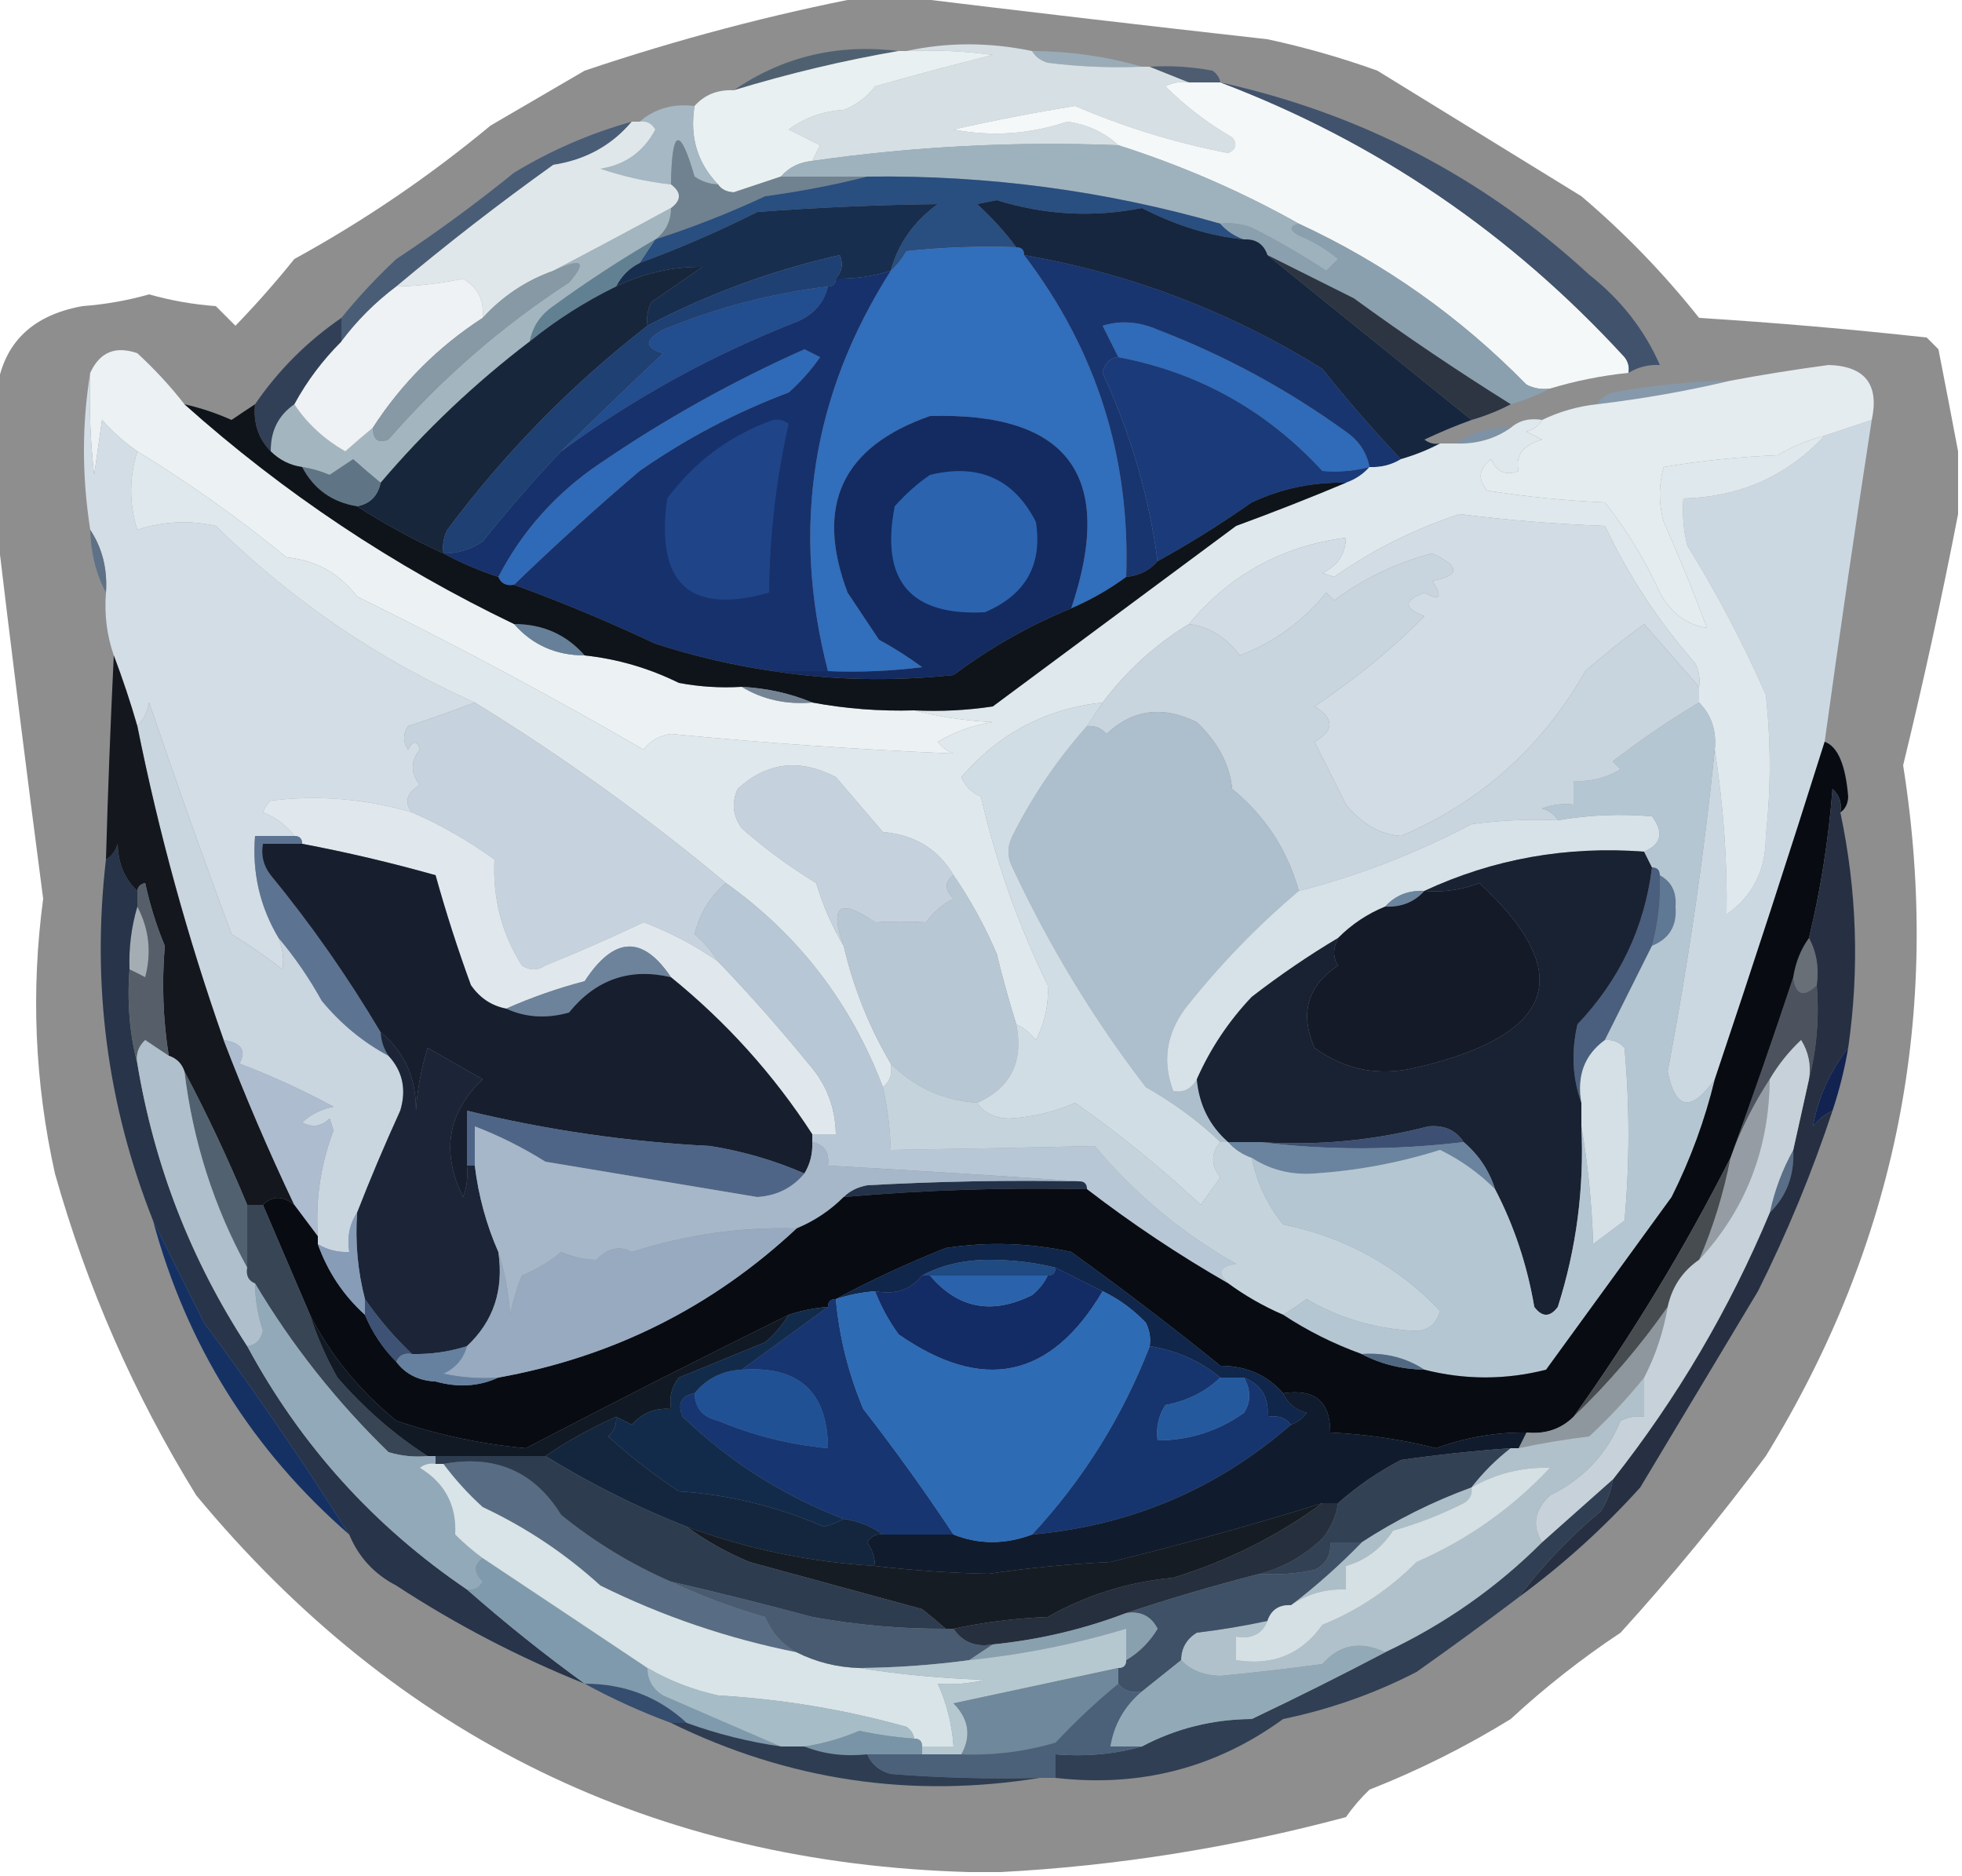<?xml version="1.0" encoding="UTF-8"?>
<!DOCTYPE svg PUBLIC "-//W3C//DTD SVG 1.1//EN" "http://www.w3.org/Graphics/SVG/1.1/DTD/svg11.dtd">
<svg xmlns="http://www.w3.org/2000/svg" version="1.1" width="250px" height="239px" style="shape-rendering:geometricPrecision; text-rendering:geometricPrecision; image-rendering:optimizeQuality; fill-rule:evenodd; clip-rule:evenodd" xmlns:xlink="http://www.w3.org/1999/xlink">
<g><path style="opacity:0.445" fill="#010203" d="M 110.5,-0.5 C 111.833,-0.5 113.167,-0.5 114.5,-0.5C 130.019,1.397 145.685,3.23 161.5,5C 166.256,6.022 170.923,7.356 175.5,9C 184.167,14.333 192.833,19.667 201.5,25C 207.018,29.684 212.018,34.851 216.5,40.5C 226.206,41.107 235.873,41.941 245.5,43C 246,43.5 246.5,44 247,44.5C 247.874,48.965 248.707,53.298 249.5,57.5C 249.5,60.167 249.5,62.833 249.5,65.5C 247.447,76.085 245.114,86.751 242.5,97.5C 247.491,129.046 241.657,158.379 225,185.5C 219.211,193.291 213.044,200.791 206.5,208C 201.546,211.285 196.88,214.952 192.5,219C 186.737,222.548 180.737,225.548 174.5,228C 173.382,229.074 172.382,230.24 171.5,231.5C 156.948,235.39 142.281,237.723 127.5,238.5C 126.167,238.5 124.833,238.5 123.5,238.5C 83.425,237.379 50.592,221.379 25,190.5C 17.076,177.654 11.076,163.987 7,149.5C 4.425,137.922 3.925,126.255 5.5,114.5C 3.384,98.371 1.384,82.371 -0.5,66.5C -0.5,61.167 -0.5,55.833 -0.5,50.5C 0.112,44.047 3.779,40.214 10.5,39C 13.426,38.782 16.259,38.282 19,37.5C 21.741,38.282 24.574,38.782 27.5,39C 28.333,39.833 29.167,40.667 30,41.5C 32.644,38.769 35.144,35.936 37.5,33C 46.36,28.145 54.693,22.479 62.5,16C 66.5,13.667 70.5,11.333 74.5,9C 86.392,4.995 98.392,1.828 110.5,-0.5 Z"/></g>
<g><path style="opacity:0.976" fill="#4e6071" d="M 114.5,6.5 C 107.501,7.7 100.501,9.367 93.5,11.5C 99.727,7.215 106.726,5.548 114.5,6.5 Z"/></g>
<g><path style="opacity:1" fill="#9aacb8" d="M 131.5,6.5 C 136.391,6.532 141.057,7.199 145.5,8.5C 141.486,8.666 137.486,8.499 133.5,8C 132.584,7.722 131.918,7.222 131.5,6.5 Z"/></g>
<g><path style="opacity:1" fill="#d6e0e4" d="M 115.5,6.5 C 120.681,5.364 126.015,5.364 131.5,6.5C 131.918,7.222 132.584,7.722 133.5,8C 137.486,8.499 141.486,8.666 145.5,8.5C 145.833,8.5 146.167,8.5 146.5,8.5C 148.167,9.167 149.833,9.833 151.5,10.5C 150.448,10.351 149.448,10.517 148.5,11C 151.025,13.519 153.858,15.685 157,17.5C 157.688,18.332 157.521,18.998 156.5,19.5C 149.731,18.186 143.231,16.186 137,13.5C 131.797,14.339 126.63,15.339 121.5,16.5C 126.364,17.434 131.197,17.101 136,15.5C 138.546,15.859 140.713,16.859 142.5,18.5C 129.396,17.982 116.396,18.648 103.5,20.5C 103.804,19.85 104.137,19.183 104.5,18.5C 103.167,17.833 101.833,17.167 100.5,16.5C 102.547,14.985 104.881,14.152 107.5,14C 109.116,13.385 110.449,12.385 111.5,11C 116.536,9.573 121.536,8.24 126.5,7C 122.848,6.501 119.182,6.335 115.5,6.5 Z"/></g>
<g><path style="opacity:0.902" fill="#46576d" d="M 146.5,8.5 C 149.187,8.336 151.854,8.503 154.5,9C 155.056,9.383 155.389,9.883 155.5,10.5C 154.167,10.5 152.833,10.5 151.5,10.5C 149.833,9.833 148.167,9.167 146.5,8.5 Z"/></g>
<g><path style="opacity:1" fill="#f5f8f9" d="M 151.5,10.5 C 152.833,10.5 154.167,10.5 155.5,10.5C 175.328,18.016 192.495,29.683 207,45.5C 207.464,46.094 207.631,46.761 207.5,47.5C 204.097,47.851 200.763,48.518 197.5,49.5C 196.448,49.65 195.448,49.483 194.5,49C 186.045,40.367 176.379,33.534 165.5,28.5C 158.195,24.396 150.528,21.063 142.5,18.5C 140.713,16.859 138.546,15.859 136,15.5C 131.197,17.101 126.364,17.434 121.5,16.5C 126.63,15.339 131.797,14.339 137,13.5C 143.231,16.186 149.731,18.186 156.5,19.5C 157.521,18.998 157.688,18.332 157,17.5C 153.858,15.685 151.025,13.519 148.5,11C 149.448,10.517 150.448,10.351 151.5,10.5 Z"/></g>
<g><path style="opacity:1" fill="#e9f0f2" d="M 114.5,6.5 C 114.833,6.5 115.167,6.5 115.5,6.5C 119.182,6.335 122.848,6.501 126.5,7C 121.536,8.24 116.536,9.573 111.5,11C 110.449,12.385 109.116,13.385 107.5,14C 104.881,14.152 102.547,14.985 100.5,16.5C 101.833,17.167 103.167,17.833 104.5,18.5C 104.137,19.183 103.804,19.85 103.5,20.5C 101.847,20.66 100.514,21.326 99.5,22.5C 97.516,23.156 95.516,23.822 93.5,24.5C 92.584,24.457 91.917,24.124 91.5,23.5C 88.857,20.766 87.857,17.433 88.5,13.5C 89.78,12.069 91.447,11.402 93.5,11.5C 100.501,9.367 107.501,7.7 114.5,6.5 Z"/></g>
<g><path style="opacity:1" fill="#a5b8c3" d="M 88.5,13.5 C 87.857,17.433 88.857,20.766 91.5,23.5C 90.417,23.461 89.417,23.127 88.5,22.5C 86.613,16.005 85.613,16.338 85.5,23.5C 82.438,23.156 79.438,22.489 76.5,21.5C 79.667,20.999 82.001,19.333 83.5,16.5C 83.043,15.703 82.376,15.369 81.5,15.5C 83.439,13.837 85.772,13.171 88.5,13.5 Z"/></g>
<g><path style="opacity:1" fill="#495d77" d="M 80.5,15.5 C 77.94,18.538 74.606,20.371 70.5,21C 63.584,25.945 56.917,31.111 50.5,36.5C 47.806,38.527 45.473,40.861 43.5,43.5C 43.5,42.5 43.5,41.5 43.5,40.5C 45.628,37.87 47.961,35.37 50.5,33C 55.678,29.578 60.678,25.911 65.5,22C 70.201,19.155 75.201,16.988 80.5,15.5 Z"/></g>
<g><path style="opacity:0.997" fill="#9eb2be" d="M 142.5,18.5 C 150.528,21.063 158.195,24.396 165.5,28.5C 164.262,28.81 164.262,29.31 165.5,30C 167.332,30.748 168.999,31.748 170.5,33C 170,33.5 169.5,34 169,34.5C 165.945,32.481 162.778,30.648 159.5,29C 158.207,28.51 156.873,28.343 155.5,28.5C 140.863,24.295 125.863,22.295 110.5,22.5C 106.833,22.5 103.167,22.5 99.5,22.5C 100.514,21.326 101.847,20.66 103.5,20.5C 116.396,18.648 129.396,17.982 142.5,18.5 Z"/></g>
<g><path style="opacity:1" fill="#41526c" d="M 155.5,10.5 C 173.406,14.452 189.072,22.619 202.5,35C 206.541,38.185 209.541,42.019 211.5,46.5C 210.041,46.433 208.708,46.766 207.5,47.5C 207.631,46.761 207.464,46.094 207,45.5C 192.495,29.683 175.328,18.016 155.5,10.5 Z"/></g>
<g><path style="opacity:0.996" fill="#70828f" d="M 91.5,23.5 C 91.917,24.124 92.584,24.457 93.5,24.5C 95.516,23.822 97.516,23.156 99.5,22.5C 103.167,22.5 106.833,22.5 110.5,22.5C 106.348,23.552 102.015,24.386 97.5,25C 92.886,27.153 88.219,28.986 83.5,30.5C 84.806,29.533 85.473,28.199 85.5,26.5C 86.833,25.5 86.833,24.5 85.5,23.5C 85.613,16.338 86.613,16.005 88.5,22.5C 89.417,23.127 90.417,23.461 91.5,23.5 Z"/></g>
<g><path style="opacity:1" fill="#294e80" d="M 110.5,22.5 C 125.863,22.295 140.863,24.295 155.5,28.5C 156.29,29.401 157.29,30.068 158.5,30.5C 154.221,30.083 149.888,28.749 145.5,26.5C 139.292,27.731 133.126,27.398 127,25.5C 126.167,25.667 125.333,25.833 124.5,26C 126.373,27.704 128.04,29.537 129.5,31.5C 124.821,31.334 120.155,31.501 115.5,32C 114.934,32.995 114.267,33.828 113.5,34.5C 114.436,31.041 116.436,28.207 119.5,26C 111.852,26.096 104.186,26.43 96.5,27C 91.6,29.464 86.6,31.631 81.5,33.5C 82.167,32.5 82.833,31.5 83.5,30.5C 88.219,28.986 92.886,27.153 97.5,25C 102.015,24.386 106.348,23.552 110.5,22.5 Z"/></g>
<g><path style="opacity:1" fill="#dfe7ea" d="M 80.5,15.5 C 80.833,15.5 81.167,15.5 81.5,15.5C 82.376,15.369 83.043,15.703 83.5,16.5C 82.001,19.333 79.667,20.999 76.5,21.5C 79.438,22.489 82.438,23.156 85.5,23.5C 86.833,24.5 86.833,25.5 85.5,26.5C 80.456,29.242 75.456,31.909 70.5,34.5C 67.013,35.745 64.013,37.745 61.5,40.5C 61.725,38.284 60.892,36.617 59,35.5C 56.092,36.118 53.259,36.452 50.5,36.5C 56.917,31.111 63.584,25.945 70.5,21C 74.606,20.371 77.94,18.538 80.5,15.5 Z"/></g>
<g><path style="opacity:1" fill="#182e4e" d="M 113.5,34.5 C 111.236,35.219 108.903,35.552 106.5,35.5C 107.303,34.577 107.47,33.577 107,32.5C 98.38,34.448 90.213,37.448 82.5,41.5C 82.35,40.448 82.517,39.448 83,38.5C 85.167,37 87.333,35.5 89.5,34C 85.643,33.976 81.977,34.81 78.5,36.5C 79.167,35.167 80.167,34.167 81.5,33.5C 86.6,31.631 91.6,29.464 96.5,27C 104.186,26.43 111.852,26.096 119.5,26C 116.436,28.207 114.436,31.041 113.5,34.5 Z"/></g>
<g><path style="opacity:1" fill="#316ebc" d="M 129.5,31.5 C 130.167,31.5 130.5,31.833 130.5,32.5C 139.704,44.586 144.037,58.253 143.5,73.5C 141.365,75.071 139.032,76.404 136.5,77.5C 142.16,60.668 136.16,52.501 118.5,53C 107.3,56.9 103.8,64.4 108,75.5C 109.333,77.5 110.667,79.5 112,81.5C 113.918,82.542 115.751,83.709 117.5,85C 113.514,85.499 109.514,85.665 105.5,85.5C 100.786,67.258 103.452,50.258 113.5,34.5C 114.267,33.828 114.934,32.995 115.5,32C 120.155,31.501 124.821,31.334 129.5,31.5 Z"/></g>
<g><path style="opacity:0.996" fill="#a3b6bf" d="M 85.5,26.5 C 85.473,28.199 84.806,29.533 83.5,30.5C 79.067,33.084 74.734,35.918 70.5,39C 68.859,40.129 67.859,41.629 67.5,43.5C 60.509,48.825 54.176,54.825 48.5,61.5C 47.341,60.544 46.174,59.544 45,58.5C 44,59.167 43,59.833 42,60.5C 40.861,60.011 39.695,59.678 38.5,59.5C 36.938,59.267 35.605,58.6 34.5,57.5C 34.461,54.911 35.461,52.911 37.5,51.5C 39.135,53.964 41.301,55.964 44,57.5C 45.174,56.456 46.341,55.456 47.5,54.5C 47.517,56.028 48.184,56.528 49.5,56C 56.229,48.272 63.896,41.605 72.5,36C 74.854,33.31 74.187,32.81 70.5,34.5C 75.456,31.909 80.456,29.242 85.5,26.5 Z"/></g>
<g><path style="opacity:0.996" fill="#618193" d="M 83.5,30.5 C 82.833,31.5 82.167,32.5 81.5,33.5C 80.167,34.167 79.167,35.167 78.5,36.5C 74.583,38.412 70.917,40.745 67.5,43.5C 67.859,41.629 68.859,40.129 70.5,39C 74.734,35.918 79.067,33.084 83.5,30.5 Z"/></g>
<g><path style="opacity:1" fill="#17263b" d="M 82.5,41.5 C 72.863,48.971 64.363,57.638 57,67.5C 56.517,68.448 56.35,69.448 56.5,70.5C 52.634,68.736 48.967,66.736 45.5,64.5C 47.144,64.19 48.144,63.19 48.5,61.5C 54.176,54.825 60.509,48.825 67.5,43.5C 70.917,40.745 74.583,38.412 78.5,36.5C 81.977,34.81 85.643,33.976 89.5,34C 87.333,35.5 85.167,37 83,38.5C 82.517,39.448 82.35,40.448 82.5,41.5 Z"/></g>
<g><path style="opacity:0.996" fill="#224d8e" d="M 105.5,36.5 C 104.969,38.624 103.635,40.124 101.5,41C 90.749,45.207 80.749,50.707 71.5,57.5C 75.759,53.349 80.092,49.182 84.5,45C 82.109,44.309 82.109,43.309 84.5,42C 91.262,39.215 98.262,37.382 105.5,36.5 Z"/></g>
<g><path style="opacity:1" fill="#eef2f4" d="M 61.5,40.5 C 55.833,44.167 51.167,48.833 47.5,54.5C 46.341,55.456 45.174,56.456 44,57.5C 41.301,55.964 39.135,53.964 37.5,51.5C 39.091,48.569 41.091,45.902 43.5,43.5C 45.473,40.861 47.806,38.527 50.5,36.5C 53.259,36.452 56.092,36.118 59,35.5C 60.892,36.617 61.725,38.284 61.5,40.5 Z"/></g>
<g><path style="opacity:0.988" fill="#8699a4" d="M 47.5,54.5 C 51.167,48.833 55.833,44.167 61.5,40.5C 64.013,37.745 67.013,35.745 70.5,34.5C 74.187,32.81 74.854,33.31 72.5,36C 63.896,41.605 56.229,48.272 49.5,56C 48.184,56.528 47.517,56.028 47.5,54.5 Z"/></g>
<g><path style="opacity:0.996" fill="#8aa0af" d="M 155.5,28.5 C 156.873,28.343 158.207,28.51 159.5,29C 162.778,30.648 165.945,32.481 169,34.5C 169.5,34 170,33.5 170.5,33C 168.999,31.748 167.332,30.748 165.5,30C 164.262,29.31 164.262,28.81 165.5,28.5C 176.379,33.534 186.045,40.367 194.5,49C 195.448,49.483 196.448,49.65 197.5,49.5C 195.972,50.309 194.306,50.976 192.5,51.5C 185.718,47.268 179.051,42.768 172.5,38C 168.78,36.14 165.114,34.307 161.5,32.5C 161.027,31.094 160.027,30.427 158.5,30.5C 157.29,30.068 156.29,29.401 155.5,28.5 Z"/></g>
<g><path style="opacity:1" fill="#1e4073" d="M 106.5,35.5 C 106.5,36.167 106.167,36.5 105.5,36.5C 98.262,37.382 91.262,39.215 84.5,42C 82.109,43.309 82.109,44.309 84.5,45C 80.092,49.182 75.759,53.349 71.5,57.5C 68.032,61.141 64.698,64.974 61.5,69C 59.975,70.009 58.308,70.509 56.5,70.5C 56.35,69.448 56.517,68.448 57,67.5C 64.363,57.638 72.863,48.971 82.5,41.5C 90.213,37.448 98.38,34.448 107,32.5C 107.47,33.577 107.303,34.577 106.5,35.5 Z"/></g>
<g><path style="opacity:1" fill="#2f6bb8" d="M 174.5,59.5 C 172.488,60.014 170.488,60.181 168.5,60C 161.36,52.267 152.694,47.434 142.5,45.5C 141.847,44.193 141.18,42.86 140.5,41.5C 142.766,40.794 145.099,40.961 147.5,42C 156.075,45.287 164.075,49.621 171.5,55C 173.141,56.129 174.141,57.629 174.5,59.5 Z"/></g>
<g><path style="opacity:1" fill="#2c3541" d="M 161.5,32.5 C 165.114,34.307 168.78,36.14 172.5,38C 179.051,42.768 185.718,47.268 192.5,51.5C 190.972,52.309 189.306,52.976 187.5,53.5C 178.833,46.5 170.167,39.5 161.5,32.5 Z"/></g>
<g><path style="opacity:0.996" fill="#324057" d="M 43.5,40.5 C 43.5,41.5 43.5,42.5 43.5,43.5C 41.091,45.902 39.091,48.569 37.5,51.5C 35.461,52.911 34.461,54.911 34.5,57.5C 32.926,55.898 32.259,53.898 32.5,51.5C 35.457,47.175 39.124,43.509 43.5,40.5 Z"/></g>
<g><path style="opacity:1" fill="#18356f" d="M 130.5,32.5 C 144.121,34.873 156.788,39.706 168.5,47C 171.75,51.071 175.083,54.904 178.5,58.5C 177.292,59.234 175.959,59.567 174.5,59.5C 174.141,57.629 173.141,56.129 171.5,55C 164.075,49.621 156.075,45.287 147.5,42C 145.099,40.961 142.766,40.794 140.5,41.5C 141.18,42.86 141.847,44.193 142.5,45.5C 141.414,45.62 140.747,46.287 140.5,47.5C 144.111,55.359 146.444,63.359 147.5,71.5C 146.486,72.674 145.153,73.34 143.5,73.5C 144.037,58.253 139.704,44.586 130.5,32.5 Z"/></g>
<g><path style="opacity:1" fill="#8699ab" d="M 220.5,48.5 C 215.016,49.804 209.349,50.804 203.5,51.5C 203.918,50.778 204.584,50.278 205.5,50C 210.464,49.088 215.464,48.588 220.5,48.5 Z"/></g>
<g><path style="opacity:1" fill="#16263e" d="M 158.5,30.5 C 160.027,30.427 161.027,31.094 161.5,32.5C 170.167,39.5 178.833,46.5 187.5,53.5C 185.488,54.228 183.488,55.062 181.5,56C 182.094,56.464 182.761,56.631 183.5,56.5C 181.972,57.309 180.306,57.976 178.5,58.5C 175.083,54.904 171.75,51.071 168.5,47C 156.788,39.706 144.121,34.873 130.5,32.5C 130.5,31.833 130.167,31.5 129.5,31.5C 128.04,29.537 126.373,27.704 124.5,26C 125.333,25.833 126.167,25.667 127,25.5C 133.126,27.398 139.292,27.731 145.5,26.5C 149.888,28.749 154.221,30.083 158.5,30.5 Z"/></g>
<g><path style="opacity:1" fill="#ecf1f4" d="M 23.5,51.5 C 36.135,62.787 50.135,72.12 65.5,79.5C 67.835,82.165 70.835,83.498 74.5,83.5C 78.693,83.953 82.693,85.119 86.5,87C 89.146,87.497 91.813,87.664 94.5,87.5C 97.171,89.118 100.171,89.785 103.5,89.5C 107.785,90.295 112.119,90.628 116.5,90.5C 119.641,91.321 122.975,91.821 126.5,92C 123.99,92.376 121.657,93.21 119.5,94.5C 120.025,95.192 120.692,95.692 121.5,96C 109.502,95.501 97.502,94.668 85.5,93.5C 84.005,93.709 82.839,94.376 82,95.5C 70.164,88.644 57.998,82.144 45.5,76C 43.232,73.032 40.232,71.365 36.5,71C 30.45,66.048 24.117,61.548 17.5,57.5C 15.871,56.375 14.371,55.041 13,53.5C 12.667,55.833 12.333,58.167 12,60.5C 11.501,56.179 11.334,51.846 11.5,47.5C 12.706,44.861 14.706,44.028 17.5,45C 19.734,47.063 21.734,49.229 23.5,51.5 Z"/></g>
<g><path style="opacity:1" fill="#132b60" d="M 136.5,77.5 C 131.184,79.671 126.184,82.504 121.5,86C 113.655,86.822 105.989,86.656 98.5,85.5C 100.833,85.5 103.167,85.5 105.5,85.5C 109.514,85.665 113.514,85.499 117.5,85C 115.751,83.709 113.918,82.542 112,81.5C 110.667,79.5 109.333,77.5 108,75.5C 103.8,64.4 107.3,56.9 118.5,53C 136.16,52.501 142.16,60.668 136.5,77.5 Z"/></g>
<g><path style="opacity:1" fill="#1a3a7a" d="M 142.5,45.5 C 152.694,47.434 161.36,52.267 168.5,60C 170.488,60.181 172.488,60.014 174.5,59.5C 173.71,60.401 172.71,61.068 171.5,61.5C 167.313,61.395 163.313,62.228 159.5,64C 155.615,66.725 151.615,69.225 147.5,71.5C 146.444,63.359 144.111,55.359 140.5,47.5C 140.747,46.287 141.414,45.62 142.5,45.5 Z"/></g>
<g><path style="opacity:1" fill="#7e92a5" d="M 192.5,54.5 C 190.485,55.924 188.152,56.59 185.5,56.5C 187.515,55.076 189.848,54.41 192.5,54.5 Z"/></g>
<g><path style="opacity:1" fill="#ccd8e1" d="M 238.5,53.5 C 236.39,67.156 234.39,80.823 232.5,94.5C 228.01,108.758 223.343,123.091 218.5,137.5C 215.476,141.727 213.476,141.393 212.5,136.5C 215.092,122.903 217.092,109.236 218.5,95.5C 219.615,102.741 220.115,109.741 220,116.5C 223.355,114.152 225.022,110.818 225,106.5C 225.667,100.5 225.667,94.5 225,88.5C 222.115,81.943 218.781,75.61 215,69.5C 214.505,67.527 214.338,65.527 214.5,63.5C 221.717,63.326 227.717,60.659 232.5,55.5C 234.5,54.833 236.5,54.167 238.5,53.5 Z"/></g>
<g><path style="opacity:1" fill="#2f6ab8" d="M 65.5,74.5 C 64.508,74.672 63.842,74.338 63.5,73.5C 66.571,67.592 70.904,62.759 76.5,59C 84.72,53.39 93.386,48.556 102.5,44.5C 103.167,44.833 103.833,45.167 104.5,45.5C 103.352,47.149 102.019,48.649 100.5,50C 93.756,52.539 87.422,55.872 81.5,60C 75.951,64.721 70.618,69.555 65.5,74.5 Z"/></g>
<g><path style="opacity:1" fill="#e5ecf0" d="M 238.5,53.5 C 236.5,54.167 234.5,54.833 232.5,55.5C 230.407,56.045 228.407,56.878 226.5,58C 221.582,58.195 216.749,58.695 212,59.5C 211.333,61.833 211.333,64.167 212,66.5C 213.987,70.968 215.82,75.468 217.5,80C 214.899,79.599 212.899,78.099 211.5,75.5C 209.628,71.385 207.295,67.552 204.5,64C 199.447,63.783 194.447,63.283 189.5,62.5C 188.255,61.045 188.422,59.711 190,58.5C 190.725,60.158 191.892,60.658 193.5,60C 193.041,58.057 194.041,56.724 196.5,56C 195.833,55.667 195.167,55.333 194.5,55C 195.416,54.722 196.082,54.222 196.5,53.5C 198.701,52.434 201.035,51.767 203.5,51.5C 209.349,50.804 215.016,49.804 220.5,48.5C 224.517,47.747 228.684,47.08 233,46.5C 237.641,46.64 239.474,48.973 238.5,53.5 Z"/></g>
<g><path style="opacity:1" fill="#d3dde5" d="M 11.5,47.5 C 11.334,51.846 11.501,56.179 12,60.5C 12.333,58.167 12.667,55.833 13,53.5C 14.371,55.041 15.871,56.375 17.5,57.5C 16.447,60.852 16.447,64.185 17.5,67.5C 20.773,66.415 24.106,66.248 27.5,67C 37.179,76.501 48.179,84.001 60.5,89.5C 57.693,90.577 54.859,91.577 52,92.5C 51.333,93.5 51.333,94.5 52,95.5C 52.654,94.304 53.154,94.304 53.5,95.5C 52.305,96.968 52.305,98.468 53.5,100C 51.805,101.046 51.471,102.213 52.5,103.5C 46.614,101.768 40.614,101.268 34.5,102C 34.043,102.414 33.709,102.914 33.5,103.5C 35.184,104.15 36.517,105.15 37.5,106.5C 35.833,106.5 34.167,106.5 32.5,106.5C 32.119,111.18 33.119,115.514 35.5,119.5C 36.028,120.847 36.195,122.181 36,123.5C 33.92,121.877 31.754,120.377 29.5,119C 25.975,109.535 22.475,99.702 19,89.5C 18.768,90.737 18.268,91.737 17.5,92.5C 16.625,89.465 15.626,86.465 14.5,83.5C 13.612,80.945 13.279,78.279 13.5,75.5C 13.706,72.505 13.04,69.838 11.5,67.5C 10.43,60.675 10.43,54.008 11.5,47.5 Z"/></g>
<g><path style="opacity:1" fill="#16316c" d="M 113.5,34.5 C 103.452,50.258 100.786,67.258 105.5,85.5C 103.167,85.5 100.833,85.5 98.5,85.5C 93.418,84.763 88.418,83.596 83.5,82C 77.525,79.191 71.525,76.691 65.5,74.5C 70.618,69.555 75.951,64.721 81.5,60C 87.422,55.872 93.756,52.539 100.5,50C 102.019,48.649 103.352,47.149 104.5,45.5C 103.833,45.167 103.167,44.833 102.5,44.5C 93.386,48.556 84.72,53.39 76.5,59C 70.904,62.759 66.571,67.592 63.5,73.5C 61.013,72.677 58.679,71.677 56.5,70.5C 58.308,70.509 59.975,70.009 61.5,69C 64.698,64.974 68.032,61.141 71.5,57.5C 80.749,50.707 90.749,45.207 101.5,41C 103.635,40.124 104.969,38.624 105.5,36.5C 106.167,36.5 106.5,36.167 106.5,35.5C 108.903,35.552 111.236,35.219 113.5,34.5 Z"/></g>
<g><path style="opacity:1" fill="#1f4487" d="M 98.5,53.5 C 99.239,53.369 99.906,53.536 100.5,54C 98.902,61.023 98.069,68.19 98,75.5C 87.857,78.37 83.523,74.37 85,63.5C 88.56,58.756 93.06,55.423 98.5,53.5 Z"/></g>
<g><path style="opacity:1" fill="#5e7186" d="M 11.5,67.5 C 13.04,69.838 13.706,72.505 13.5,75.5C 12.232,73.095 11.565,70.428 11.5,67.5 Z"/></g>
<g><path style="opacity:1" fill="#dfe8ec" d="M 196.5,53.5 C 196.082,54.222 195.416,54.722 194.5,55C 195.167,55.333 195.833,55.667 196.5,56C 194.041,56.724 193.041,58.057 193.5,60C 191.892,60.658 190.725,60.158 190,58.5C 188.422,59.711 188.255,61.045 189.5,62.5C 194.447,63.283 199.447,63.783 204.5,64C 207.295,67.552 209.628,71.385 211.5,75.5C 212.899,78.099 214.899,79.599 217.5,80C 215.82,75.468 213.987,70.968 212,66.5C 211.333,64.167 211.333,61.833 212,59.5C 216.749,58.695 221.582,58.195 226.5,58C 228.407,56.878 230.407,56.045 232.5,55.5C 227.717,60.659 221.717,63.326 214.5,63.5C 214.338,65.527 214.505,67.527 215,69.5C 218.781,75.61 222.115,81.943 225,88.5C 225.667,94.5 225.667,100.5 225,106.5C 225.022,110.818 223.355,114.152 220,116.5C 220.115,109.741 219.615,102.741 218.5,95.5C 218.741,93.102 218.074,91.102 216.5,89.5C 216.5,88.833 216.5,88.167 216.5,87.5C 216.649,86.448 216.483,85.448 216,84.5C 211.32,79.167 207.487,73.333 204.5,67C 198.296,66.773 192.129,66.273 186,65.5C 180.233,67.384 174.899,70.05 170,73.5C 169.5,73.333 169,73.167 168.5,73C 170.439,72.092 171.439,70.592 171.5,68.5C 163.324,69.585 156.657,73.251 151.5,79.5C 147.229,82.101 143.563,85.434 140.5,89.5C 133.267,90.284 127.267,93.45 122.5,99C 123.009,100.169 123.842,101.002 125,101.5C 126.915,109.828 129.748,117.828 133.5,125.5C 133.652,127.9 133.152,130.234 132,132.5C 131.292,131.619 130.458,130.953 129.5,130.5C 128.572,127.546 127.739,124.546 127,121.5C 125.458,117.914 123.625,114.581 121.5,111.5C 119.559,108.185 116.559,106.351 112.5,106C 110.5,103.667 108.5,101.333 106.5,99C 101.886,96.598 97.719,97.098 94,100.5C 93.203,102.259 93.369,103.926 94.5,105.5C 97.452,108.1 100.618,110.433 104,112.5C 104.875,115.401 106.042,118.068 107.5,120.5C 108.746,125.834 110.746,130.834 113.5,135.5C 113.737,136.791 113.404,137.791 112.5,138.5C 108.42,127.764 101.753,119.097 92.5,112.5C 82.415,104.09 71.748,96.424 60.5,89.5C 48.179,84.001 37.179,76.501 27.5,67C 24.106,66.248 20.773,66.415 17.5,67.5C 16.447,64.185 16.447,60.852 17.5,57.5C 24.117,61.548 30.45,66.048 36.5,71C 40.232,71.365 43.232,73.032 45.5,76C 57.998,82.144 70.164,88.644 82,95.5C 82.839,94.376 84.005,93.709 85.5,93.5C 97.502,94.668 109.502,95.501 121.5,96C 120.692,95.692 120.025,95.192 119.5,94.5C 121.657,93.21 123.99,92.376 126.5,92C 122.975,91.821 119.641,91.321 116.5,90.5C 119.85,90.665 123.183,90.498 126.5,90C 136.833,82.333 147.167,74.667 157.5,67C 162.317,65.234 166.983,63.401 171.5,61.5C 172.71,61.068 173.71,60.401 174.5,59.5C 175.959,59.567 177.292,59.234 178.5,58.5C 180.306,57.976 181.972,57.309 183.5,56.5C 184.167,56.5 184.833,56.5 185.5,56.5C 188.152,56.59 190.485,55.924 192.5,54.5C 193.568,53.566 194.901,53.232 196.5,53.5 Z"/></g>
<g><path style="opacity:1" fill="#d2dce4" d="M 216.5,87.5 C 214.189,84.853 211.856,82.186 209.5,79.5C 206.909,81.38 204.409,83.38 202,85.5C 196.472,95.201 188.638,102.201 178.5,106.5C 175.885,106.314 173.552,104.98 171.5,102.5C 170.167,99.833 168.833,97.167 167.5,94.5C 170.044,93.063 170.044,91.563 167.5,90C 172.927,86.342 177.594,82.509 181.5,78.5C 178.833,77.5 178.833,76.5 181.5,75.5C 183.529,76.629 183.863,76.129 182.5,74C 186.081,73.325 186.081,72.159 182.5,70.5C 177.892,71.708 173.725,73.708 170,76.5C 169.667,76.167 169.333,75.833 169,75.5C 166.024,79.151 162.358,81.818 158,83.5C 156.171,81.144 154.004,79.81 151.5,79.5C 156.657,73.251 163.324,69.585 171.5,68.5C 171.439,70.592 170.439,72.092 168.5,73C 169,73.167 169.5,73.333 170,73.5C 174.899,70.05 180.233,67.384 186,65.5C 192.129,66.273 198.296,66.773 204.5,67C 207.487,73.333 211.32,79.167 216,84.5C 216.483,85.448 216.649,86.448 216.5,87.5 Z"/></g>
<g><path style="opacity:1" fill="#2b63af" d="M 118.5,60.5 C 124.694,58.993 129.194,60.993 132,66.5C 132.851,71.958 130.685,75.791 125.5,78C 115.996,78.489 112.163,73.989 114,64.5C 115.397,62.93 116.897,61.596 118.5,60.5 Z"/></g>
<g><path style="opacity:0.996" fill="#5f7586" d="M 48.5,61.5 C 48.144,63.19 47.144,64.19 45.5,64.5C 42.326,63.99 39.992,62.323 38.5,59.5C 39.695,59.678 40.861,60.011 42,60.5C 43,59.833 44,59.167 45,58.5C 46.174,59.544 47.341,60.544 48.5,61.5 Z"/></g>
<g><path style="opacity:1" fill="#678099" d="M 65.5,79.5 C 69.165,79.502 72.165,80.835 74.5,83.5C 70.835,83.498 67.835,82.165 65.5,79.5 Z"/></g>
<g><path style="opacity:1" fill="#c8d4de" d="M 216.5,87.5 C 216.5,88.167 216.5,88.833 216.5,89.5C 212.732,91.753 209.065,94.253 205.5,97C 205.833,97.333 206.167,97.667 206.5,98C 204.655,99.128 202.655,99.628 200.5,99.5C 200.5,100.5 200.5,101.5 200.5,102.5C 199.127,102.343 197.793,102.51 196.5,103C 197.416,103.278 198.082,103.778 198.5,104.5C 194.818,104.335 191.152,104.501 187.5,105C 180.36,108.753 173.026,111.586 165.5,113.5C 164.035,108.271 161.202,103.938 157,100.5C 156.695,97.399 155.195,94.566 152.5,92C 148.167,89.86 144.333,90.36 141,93.5C 140.329,92.748 139.496,92.414 138.5,92.5C 139.167,91.5 139.833,90.5 140.5,89.5C 143.563,85.434 147.229,82.101 151.5,79.5C 154.004,79.81 156.171,81.144 158,83.5C 162.358,81.818 166.024,79.151 169,75.5C 169.333,75.833 169.667,76.167 170,76.5C 173.725,73.708 177.892,71.708 182.5,70.5C 186.081,72.159 186.081,73.325 182.5,74C 183.863,76.129 183.529,76.629 181.5,75.5C 178.833,76.5 178.833,77.5 181.5,78.5C 177.594,82.509 172.927,86.342 167.5,90C 170.044,91.563 170.044,93.063 167.5,94.5C 168.833,97.167 170.167,99.833 171.5,102.5C 173.552,104.98 175.885,106.314 178.5,106.5C 188.638,102.201 196.472,95.201 202,85.5C 204.409,83.38 206.909,81.38 209.5,79.5C 211.856,82.186 214.189,84.853 216.5,87.5 Z"/></g>
<g><path style="opacity:1" fill="#0f141b" d="M 23.5,51.5 C 25.55,51.961 27.55,52.628 29.5,53.5C 30.518,52.807 31.518,52.141 32.5,51.5C 32.259,53.898 32.926,55.898 34.5,57.5C 35.605,58.6 36.938,59.267 38.5,59.5C 39.992,62.323 42.326,63.99 45.5,64.5C 48.967,66.736 52.634,68.736 56.5,70.5C 58.679,71.677 61.013,72.677 63.5,73.5C 63.842,74.338 64.508,74.672 65.5,74.5C 71.525,76.691 77.525,79.191 83.5,82C 88.418,83.596 93.418,84.763 98.5,85.5C 105.989,86.656 113.655,86.822 121.5,86C 126.184,82.504 131.184,79.671 136.5,77.5C 139.032,76.404 141.365,75.071 143.5,73.5C 145.153,73.34 146.486,72.674 147.5,71.5C 151.615,69.225 155.615,66.725 159.5,64C 163.313,62.228 167.313,61.395 171.5,61.5C 166.983,63.401 162.317,65.234 157.5,67C 147.167,74.667 136.833,82.333 126.5,90C 123.183,90.498 119.85,90.665 116.5,90.5C 112.119,90.628 107.785,90.295 103.5,89.5C 100.727,88.343 97.727,87.676 94.5,87.5C 91.813,87.664 89.146,87.497 86.5,87C 82.693,85.119 78.693,83.953 74.5,83.5C 72.165,80.835 69.165,79.502 65.5,79.5C 50.135,72.12 36.135,62.787 23.5,51.5 Z"/></g>
<g><path style="opacity:1" fill="#758494" d="M 94.5,87.5 C 97.727,87.676 100.727,88.343 103.5,89.5C 100.171,89.785 97.171,89.118 94.5,87.5 Z"/></g>
<g><path style="opacity:1" fill="#c6d2dd" d="M 60.5,89.5 C 71.748,96.424 82.415,104.09 92.5,112.5C 90.539,114.119 89.206,116.286 88.5,119C 89.71,120.039 90.71,121.206 91.5,122.5C 88.564,120.448 85.397,118.781 82,117.5C 77.935,119.447 73.768,121.28 69.5,123C 68.5,123.667 67.5,123.667 66.5,123C 63.932,118.966 62.765,114.466 63,109.5C 59.606,107.061 56.106,105.061 52.5,103.5C 51.471,102.213 51.805,101.046 53.5,100C 52.305,98.468 52.305,96.968 53.5,95.5C 53.154,94.304 52.654,94.304 52,95.5C 51.333,94.5 51.333,93.5 52,92.5C 54.859,91.577 57.693,90.577 60.5,89.5 Z"/></g>
<g><path style="opacity:1" fill="#c9d5df" d="M 35.5,119.5 C 37.558,121.927 39.391,124.593 41,127.5C 43.436,130.447 46.269,132.78 49.5,134.5C 51.315,136.468 51.815,138.802 51,141.5C 49.001,145.879 47.168,150.212 45.5,154.5C 44.549,155.919 44.215,157.585 44.5,159.5C 43.041,159.567 41.708,159.234 40.5,158.5C 40.5,158.167 40.5,157.833 40.5,157.5C 40.184,152.846 40.85,148.346 42.5,144C 42.333,143.5 42.167,143 42,142.5C 40.95,143.517 39.784,143.684 38.5,143C 39.623,141.956 40.956,141.29 42.5,141C 38.646,138.907 34.646,137.074 30.5,135.5C 31.444,133.863 30.777,132.863 28.5,132.5C 23.901,119.438 20.234,106.104 17.5,92.5C 18.268,91.737 18.768,90.737 19,89.5C 22.475,99.702 25.975,109.535 29.5,119C 31.754,120.377 33.92,121.877 36,123.5C 36.195,122.181 36.028,120.847 35.5,119.5 Z"/></g>
<g><path style="opacity:1" fill="#c5d2dd" d="M 121.5,111.5 C 120.347,112.313 120.347,113.313 121.5,114.5C 120.066,115.23 118.9,116.23 118,117.5C 115.789,117.377 113.622,117.377 111.5,117.5C 106.972,114.364 105.639,115.364 107.5,120.5C 106.042,118.068 104.875,115.401 104,112.5C 100.618,110.433 97.452,108.1 94.5,105.5C 93.369,103.926 93.203,102.259 94,100.5C 97.719,97.098 101.886,96.598 106.5,99C 108.5,101.333 110.5,103.667 112.5,106C 116.559,106.351 119.559,108.185 121.5,111.5 Z"/></g>
<g><path style="opacity:1" fill="#adbecd" d="M 165.5,113.5 C 160.198,117.97 155.364,122.97 151,128.5C 148.588,131.797 148.088,135.297 149.5,139C 150.788,139.239 151.788,138.739 152.5,137.5C 152.794,140.754 154.127,143.421 156.5,145.5C 156.167,145.5 155.833,145.5 155.5,145.5C 152.695,142.83 149.529,140.497 146,138.5C 139.315,129.8 133.649,120.467 129,110.5C 128.333,109.167 128.333,107.833 129,106.5C 131.535,101.454 134.702,96.787 138.5,92.5C 139.496,92.414 140.329,92.748 141,93.5C 144.333,90.36 148.167,89.86 152.5,92C 155.195,94.566 156.695,97.399 157,100.5C 161.202,103.938 164.035,108.271 165.5,113.5 Z"/></g>
<g><path style="opacity:1" fill="#e0e8ed" d="M 52.5,103.5 C 56.106,105.061 59.606,107.061 63,109.5C 62.765,114.466 63.932,118.966 66.5,123C 67.5,123.667 68.5,123.667 69.5,123C 73.768,121.28 77.935,119.447 82,117.5C 85.397,118.781 88.564,120.448 91.5,122.5C 95.497,126.665 99.33,130.998 103,135.5C 105.287,138.072 106.453,141.072 106.5,144.5C 105.5,144.5 104.5,144.5 103.5,144.5C 98.582,136.913 92.582,130.246 85.5,124.5C 81.894,119.119 78.228,119.286 74.5,125C 71.025,125.911 67.692,127.078 64.5,128.5C 62.629,128.141 61.129,127.141 60,125.5C 58.312,120.89 56.812,116.223 55.5,111.5C 49.805,109.897 44.139,108.564 38.5,107.5C 38.5,106.833 38.167,106.5 37.5,106.5C 36.517,105.15 35.184,104.15 33.5,103.5C 33.709,102.914 34.043,102.414 34.5,102C 40.614,101.268 46.614,101.768 52.5,103.5 Z"/></g>
<g><path style="opacity:1" fill="#d7e1e8" d="M 209.5,108.5 C 199.594,107.755 190.261,109.422 181.5,113.5C 179.447,113.402 177.78,114.069 176.5,115.5C 174.249,116.411 172.249,117.744 170.5,119.5C 166.746,121.734 163.079,124.234 159.5,127C 156.552,130.11 154.219,133.61 152.5,137.5C 151.788,138.739 150.788,139.239 149.5,139C 148.088,135.297 148.588,131.797 151,128.5C 155.364,122.97 160.198,117.97 165.5,113.5C 173.026,111.586 180.36,108.753 187.5,105C 191.152,104.501 194.818,104.335 198.5,104.5C 202.49,103.81 206.49,103.643 210.5,104C 212.043,106.045 211.71,107.545 209.5,108.5 Z"/></g>
<g><path style="opacity:1" fill="#6c859e" d="M 181.5,113.5 C 180.22,114.931 178.553,115.598 176.5,115.5C 177.78,114.069 179.447,113.402 181.5,113.5 Z"/></g>
<g><path style="opacity:1" fill="#151a28" d="M 170.5,119.5 C 172.249,117.744 174.249,116.411 176.5,115.5C 178.553,115.598 180.22,114.931 181.5,113.5C 183.92,113.708 186.253,113.374 188.5,112.5C 200.924,124.002 198.258,131.835 180.5,136C 175.714,137.158 171.381,136.325 167.5,133.5C 165.588,129.111 166.588,125.611 170.5,123C 169.829,122.014 169.829,120.847 170.5,119.5 Z"/></g>
<g><path style="opacity:1" fill="#5f7894" d="M 211.5,111.5 C 212.993,112.312 213.66,113.645 213.5,115.5C 213.714,117.942 212.714,119.608 210.5,120.5C 211.299,117.57 211.632,114.57 211.5,111.5 Z"/></g>
<g><path style="opacity:1" fill="#b8c7d5" d="M 92.5,112.5 C 101.753,119.097 108.42,127.764 112.5,138.5C 113.092,141.127 113.425,143.794 113.5,146.5C 122.188,146.368 130.855,146.202 139.5,146C 144.58,152.078 150.58,157.078 157.5,161C 155.381,161.342 155.047,162.175 156.5,163.5C 150.246,159.918 144.246,155.918 138.5,151.5C 138.5,150.833 138.167,150.5 137.5,150.5C 126.976,149.765 116.309,149.099 105.5,148.5C 105.715,146.821 105.048,145.821 103.5,145.5C 103.5,145.167 103.5,144.833 103.5,144.5C 104.5,144.5 105.5,144.5 106.5,144.5C 106.453,141.072 105.287,138.072 103,135.5C 99.33,130.998 95.497,126.665 91.5,122.5C 90.71,121.206 89.71,120.039 88.5,119C 89.206,116.286 90.539,114.119 92.5,112.5 Z"/></g>
<g><path style="opacity:1" fill="#5c7491" d="M 37.5,106.5 C 38.167,106.5 38.5,106.833 38.5,107.5C 36.833,107.5 35.167,107.5 33.5,107.5C 33.238,108.978 33.571,110.311 34.5,111.5C 39.642,117.766 44.309,124.433 48.5,131.5C 48.557,132.609 48.89,133.609 49.5,134.5C 46.269,132.78 43.436,130.447 41,127.5C 39.391,124.593 37.558,121.927 35.5,119.5C 33.119,115.514 32.119,111.18 32.5,106.5C 34.167,106.5 35.833,106.5 37.5,106.5 Z"/></g>
<g><path style="opacity:1" fill="#a4adb3" d="M 17.5,115.5 C 18.999,118.342 19.333,121.342 18.5,124.5C 17.817,124.137 17.15,123.804 16.5,123.5C 16.401,120.763 16.735,118.096 17.5,115.5 Z"/></g>
<g><path style="opacity:1" fill="#273449" d="M 17.5,113.5 C 17.5,114.167 17.5,114.833 17.5,115.5C 16.735,118.096 16.401,120.763 16.5,123.5C 16.183,127.702 16.517,131.702 17.5,135.5C 19.662,148.507 24.328,160.507 31.5,171.5C 38.308,184.117 47.641,194.45 59.5,202.5C 64.317,206.74 69.317,210.74 74.5,214.5C 66.082,211.124 58.081,206.958 50.5,202C 47.697,200.549 45.697,198.382 44.5,195.5C 38.926,186.642 32.76,177.642 26,168.5C 23.787,164.075 21.621,159.741 19.5,155.5C 13.657,140.755 11.657,125.422 13.5,109.5C 14.222,109.082 14.722,108.416 15,107.5C 15.037,109.974 15.87,111.974 17.5,113.5 Z"/></g>
<g><path style="opacity:1" fill="#b8c7d4" d="M 121.5,111.5 C 123.625,114.581 125.458,117.914 127,121.5C 127.739,124.546 128.572,127.546 129.5,130.5C 130.442,135.284 128.775,138.617 124.5,140.5C 120.2,140.194 116.534,138.528 113.5,135.5C 110.746,130.834 108.746,125.834 107.5,120.5C 105.639,115.364 106.972,114.364 111.5,117.5C 113.622,117.377 115.789,117.377 118,117.5C 118.9,116.23 120.066,115.23 121.5,114.5C 120.347,113.313 120.347,112.313 121.5,111.5 Z"/></g>
<g><path style="opacity:1" fill="#6c839b" d="M 85.5,124.5 C 80.267,123.267 75.934,124.767 72.5,129C 69.633,129.801 66.966,129.634 64.5,128.5C 67.692,127.078 71.025,125.911 74.5,125C 78.228,119.286 81.894,119.119 85.5,124.5 Z"/></g>
<g><path style="opacity:1" fill="#686f76" d="M 230.5,119.5 C 231.461,121.265 231.795,123.265 231.5,125.5C 229.804,127.129 228.804,126.796 228.5,124.5C 228.796,122.597 229.463,120.93 230.5,119.5 Z"/></g>
<g><path style="opacity:1" fill="#14181e" d="M 14.5,83.5 C 15.626,86.465 16.625,89.465 17.5,92.5C 20.234,106.104 23.901,119.438 28.5,132.5C 31.225,139.616 34.225,146.616 37.5,153.5C 36.039,152.314 34.705,152.314 33.5,153.5C 32.833,153.5 32.167,153.5 31.5,153.5C 29.024,147.557 26.357,141.89 23.5,136.5C 23.167,135.5 22.5,134.833 21.5,134.5C 20.767,129.873 20.601,125.207 21,120.5C 19.938,117.971 19.105,115.304 18.5,112.5C 17.893,112.624 17.56,112.957 17.5,113.5C 15.87,111.974 15.037,109.974 15,107.5C 14.722,108.416 14.222,109.082 13.5,109.5C 13.749,100.725 14.083,92.058 14.5,83.5 Z"/></g>
<g><path style="opacity:1" fill="#d1dde4" d="M 140.5,89.5 C 139.833,90.5 139.167,91.5 138.5,92.5C 134.702,96.787 131.535,101.454 129,106.5C 128.333,107.833 128.333,109.167 129,110.5C 133.649,120.467 139.315,129.8 146,138.5C 149.529,140.497 152.695,142.83 155.5,145.5C 154.278,146.937 154.278,148.437 155.5,150C 154.66,151.171 153.827,152.338 153,153.5C 147.961,148.794 142.628,144.46 137,140.5C 134.286,141.683 131.453,142.349 128.5,142.5C 126.667,142.415 125.334,141.748 124.5,140.5C 128.775,138.617 130.442,135.284 129.5,130.5C 130.458,130.953 131.292,131.619 132,132.5C 133.152,130.234 133.652,127.9 133.5,125.5C 129.748,117.828 126.915,109.828 125,101.5C 123.842,101.002 123.009,100.169 122.5,99C 127.267,93.45 133.267,90.284 140.5,89.5 Z"/></g>
<g><path style="opacity:1" fill="#4a5e7e" d="M 210.5,110.5 C 211.167,110.5 211.5,110.833 211.5,111.5C 211.632,114.57 211.299,117.57 210.5,120.5C 208.487,124.527 206.487,128.527 204.5,132.5C 201.901,134.386 200.901,137.052 201.5,140.5C 200.359,137.36 200.192,134.027 201,130.5C 206.384,124.831 209.55,118.165 210.5,110.5 Z"/></g>
<g><path style="opacity:1" fill="#565f69" d="M 21.5,134.5 C 20.518,133.859 19.518,133.193 18.5,132.5C 17.614,133.325 17.281,134.325 17.5,135.5C 16.517,131.702 16.183,127.702 16.5,123.5C 17.15,123.804 17.817,124.137 18.5,124.5C 19.333,121.342 18.999,118.342 17.5,115.5C 17.5,114.833 17.5,114.167 17.5,113.5C 17.56,112.957 17.893,112.624 18.5,112.5C 19.105,115.304 19.938,117.971 21,120.5C 20.601,125.207 20.767,129.873 21.5,134.5 Z"/></g>
<g><path style="opacity:1" fill="#192232" d="M 209.5,108.5 C 209.833,109.167 210.167,109.833 210.5,110.5C 209.55,118.165 206.384,124.831 201,130.5C 200.192,134.027 200.359,137.36 201.5,140.5C 201.5,141.5 201.5,142.5 201.5,143.5C 201.872,151.389 200.872,159.056 198.5,166.5C 197.5,167.833 196.5,167.833 195.5,166.5C 194.585,161.138 192.918,156.138 190.5,151.5C 189.747,149.12 188.413,147.12 186.5,145.5C 185.508,143.974 184.008,143.307 182,143.5C 175.04,145.315 167.873,145.981 160.5,145.5C 159.167,145.5 157.833,145.5 156.5,145.5C 154.127,143.421 152.794,140.754 152.5,137.5C 154.219,133.61 156.552,130.11 159.5,127C 163.079,124.234 166.746,121.734 170.5,119.5C 169.829,120.847 169.829,122.014 170.5,123C 166.588,125.611 165.588,129.111 167.5,133.5C 171.381,136.325 175.714,137.158 180.5,136C 198.258,131.835 200.924,124.002 188.5,112.5C 186.253,113.374 183.92,113.708 181.5,113.5C 190.261,109.422 199.594,107.755 209.5,108.5 Z"/></g>
<g><path style="opacity:1" fill="#1b2537" d="M 48.5,131.5 C 51.543,134.011 53.043,137.345 53,141.5C 53.182,138.774 53.682,136.107 54.5,133.5C 56.839,134.843 59.172,136.176 61.5,137.5C 57.02,141.781 56.186,146.781 59,152.5C 59.49,151.207 59.657,149.873 59.5,148.5C 59.833,148.5 60.167,148.5 60.5,148.5C 60.97,152.35 61.97,156.017 63.5,159.5C 64.216,164.341 62.883,168.341 59.5,171.5C 57.236,172.219 54.903,172.552 52.5,172.5C 50.273,170.393 48.273,168.06 46.5,165.5C 45.577,161.936 45.244,158.269 45.5,154.5C 47.168,150.212 49.001,145.879 51,141.5C 51.815,138.802 51.315,136.468 49.5,134.5C 48.89,133.609 48.557,132.609 48.5,131.5 Z"/></g>
<g><path style="opacity:1" fill="#d4dfe6" d="M 204.5,132.5 C 205.496,132.414 206.329,132.748 207,133.5C 207.667,140.833 207.667,148.167 207,155.5C 205.47,156.636 204.137,157.636 203,158.5C 202.826,153.316 202.326,148.316 201.5,143.5C 201.5,142.5 201.5,141.5 201.5,140.5C 200.901,137.052 201.901,134.386 204.5,132.5 Z"/></g>
<g><path style="opacity:1" fill="#adbccf" d="M 28.5,132.5 C 30.777,132.863 31.444,133.863 30.5,135.5C 34.646,137.074 38.646,138.907 42.5,141C 40.956,141.29 39.623,141.956 38.5,143C 39.784,143.684 40.95,143.517 42,142.5C 42.167,143 42.333,143.5 42.5,144C 40.85,148.346 40.184,152.846 40.5,157.5C 39.5,156.167 38.5,154.833 37.5,153.5C 34.225,146.616 31.225,139.616 28.5,132.5 Z"/></g>
<g><path style="opacity:0.988" fill="#112250" d="M 235.5,133.5 C 235.037,136.221 234.371,138.888 233.5,141.5C 232.542,141.953 231.708,142.619 231,143.5C 231.665,139.834 233.165,136.5 235.5,133.5 Z"/></g>
<g><path style="opacity:1" fill="#171e2e" d="M 38.5,107.5 C 44.139,108.564 49.805,109.897 55.5,111.5C 56.812,116.223 58.312,120.89 60,125.5C 61.129,127.141 62.629,128.141 64.5,128.5C 66.966,129.634 69.633,129.801 72.5,129C 75.934,124.767 80.267,123.267 85.5,124.5C 92.582,130.246 98.582,136.913 103.5,144.5C 103.5,144.833 103.5,145.167 103.5,145.5C 103.567,146.959 103.234,148.292 102.5,149.5C 98.671,147.836 94.671,146.669 90.5,146C 80.015,145.469 69.682,143.969 59.5,141.5C 59.5,143.833 59.5,146.167 59.5,148.5C 59.657,149.873 59.49,151.207 59,152.5C 56.186,146.781 57.02,141.781 61.5,137.5C 59.172,136.176 56.839,134.843 54.5,133.5C 53.682,136.107 53.182,138.774 53,141.5C 53.043,137.345 51.543,134.011 48.5,131.5C 44.309,124.433 39.642,117.766 34.5,111.5C 33.571,110.311 33.238,108.978 33.5,107.5C 35.167,107.5 36.833,107.5 38.5,107.5 Z"/></g>
<g><path style="opacity:1" fill="#4c535e" d="M 228.5,124.5 C 228.804,126.796 229.804,127.129 231.5,125.5C 231.817,129.702 231.483,133.702 230.5,137.5C 230.785,135.712 230.452,134.045 229.5,132.5C 227.929,133.975 226.595,135.642 225.5,137.5C 223.456,140.623 221.789,143.956 220.5,147.5C 223.32,139.756 225.987,132.089 228.5,124.5 Z"/></g>
<g><path style="opacity:1" fill="#3d5073" d="M 186.5,145.5 C 177.673,146.555 169.006,146.555 160.5,145.5C 167.873,145.981 175.04,145.315 182,143.5C 184.008,143.307 185.508,143.974 186.5,145.5 Z"/></g>
<g><path style="opacity:1" fill="#c5d4dc" d="M 113.5,135.5 C 116.534,138.528 120.2,140.194 124.5,140.5C 125.334,141.748 126.667,142.415 128.5,142.5C 131.453,142.349 134.286,141.683 137,140.5C 142.628,144.46 147.961,148.794 153,153.5C 153.827,152.338 154.66,151.171 155.5,150C 154.278,148.437 154.278,146.937 155.5,145.5C 155.833,145.5 156.167,145.5 156.5,145.5C 157.29,146.401 158.29,147.068 159.5,147.5C 160.126,150.638 161.46,153.471 163.5,156C 171.369,157.599 178.036,161.266 183.5,167C 182.956,168.947 181.623,169.78 179.5,169.5C 174.835,169.169 170.502,167.836 166.5,165.5C 165.524,166.195 164.524,166.862 163.5,167.5C 160.996,166.416 158.663,165.083 156.5,163.5C 155.047,162.175 155.381,161.342 157.5,161C 150.58,157.078 144.58,152.078 139.5,146C 130.855,146.202 122.188,146.368 113.5,146.5C 113.425,143.794 113.092,141.127 112.5,138.5C 113.404,137.791 113.737,136.791 113.5,135.5 Z"/></g>
<g><path style="opacity:1" fill="#6a849f" d="M 156.5,145.5 C 157.833,145.5 159.167,145.5 160.5,145.5C 169.006,146.555 177.673,146.555 186.5,145.5C 188.413,147.12 189.747,149.12 190.5,151.5C 188.442,149.441 186.109,147.774 183.5,146.5C 178.286,148.137 172.952,149.137 167.5,149.5C 164.514,149.711 161.847,149.044 159.5,147.5C 158.29,147.068 157.29,146.401 156.5,145.5 Z"/></g>
<g><path style="opacity:1" fill="#4e6587" d="M 102.5,149.5 C 100.978,151.333 98.978,152.333 96.5,152.5C 87.501,151 78.501,149.5 69.5,148C 66.562,146.166 63.562,144.666 60.5,143.5C 60.5,145.167 60.5,146.833 60.5,148.5C 60.167,148.5 59.833,148.5 59.5,148.5C 59.5,146.167 59.5,143.833 59.5,141.5C 69.682,143.969 80.015,145.469 90.5,146C 94.671,146.669 98.671,147.836 102.5,149.5 Z"/></g>
<g><path style="opacity:1" fill="#5a6e87" d="M 228.5,146.5 C 228.655,149.716 227.655,152.383 225.5,154.5C 226.129,151.603 227.129,148.936 228.5,146.5 Z"/></g>
<g><path style="opacity:1" fill="#243249" d="M 137.5,150.5 C 138.167,150.5 138.5,150.833 138.5,151.5C 128.135,151.267 117.802,151.6 107.5,152.5C 108.263,151.732 109.263,151.232 110.5,151C 119.494,150.5 128.494,150.334 137.5,150.5 Z"/></g>
<g><path style="opacity:1" fill="#b5c6d3" d="M 216.5,89.5 C 218.074,91.102 218.741,93.102 218.5,95.5C 217.092,109.236 215.092,122.903 212.5,136.5C 213.476,141.393 215.476,141.727 218.5,137.5C 217.244,142.686 215.41,147.686 213,152.5C 207.667,159.833 202.333,167.167 197,174.5C 191.834,175.81 186.667,175.81 181.5,174.5C 179.162,172.96 176.495,172.294 173.5,172.5C 169.917,171.203 166.584,169.537 163.5,167.5C 164.524,166.862 165.524,166.195 166.5,165.5C 170.502,167.836 174.835,169.169 179.5,169.5C 181.623,169.78 182.956,168.947 183.5,167C 178.036,161.266 171.369,157.599 163.5,156C 161.46,153.471 160.126,150.638 159.5,147.5C 161.847,149.044 164.514,149.711 167.5,149.5C 172.952,149.137 178.286,148.137 183.5,146.5C 186.109,147.774 188.442,149.441 190.5,151.5C 192.918,156.138 194.585,161.138 195.5,166.5C 196.5,167.833 197.5,167.833 198.5,166.5C 200.872,159.056 201.872,151.389 201.5,143.5C 202.326,148.316 202.826,153.316 203,158.5C 204.137,157.636 205.47,156.636 207,155.5C 207.667,148.167 207.667,140.833 207,133.5C 206.329,132.748 205.496,132.414 204.5,132.5C 206.487,128.527 208.487,124.527 210.5,120.5C 212.714,119.608 213.714,117.942 213.5,115.5C 213.66,113.645 212.993,112.312 211.5,111.5C 211.5,110.833 211.167,110.5 210.5,110.5C 210.167,109.833 209.833,109.167 209.5,108.5C 211.71,107.545 212.043,106.045 210.5,104C 206.49,103.643 202.49,103.81 198.5,104.5C 198.082,103.778 197.416,103.278 196.5,103C 197.793,102.51 199.127,102.343 200.5,102.5C 200.5,101.5 200.5,100.5 200.5,99.5C 202.655,99.628 204.655,99.128 206.5,98C 206.167,97.667 205.833,97.333 205.5,97C 209.065,94.253 212.732,91.753 216.5,89.5 Z"/></g>
<g><path style="opacity:1" fill="#959ca4" d="M 225.5,137.5 C 225.411,146.457 222.411,154.123 216.5,160.5C 218.291,156.344 219.624,152.011 220.5,147.5C 221.789,143.956 223.456,140.623 225.5,137.5 Z"/></g>
<g><path style="opacity:1" fill="#52616f" d="M 23.5,136.5 C 26.357,141.89 29.024,147.557 31.5,153.5C 31.5,156.167 31.5,158.833 31.5,161.5C 27.252,153.753 24.585,145.419 23.5,136.5 Z"/></g>
<g><path style="opacity:1" fill="#a6b7c9" d="M 102.5,149.5 C 103.234,148.292 103.567,146.959 103.5,145.5C 105.048,145.821 105.715,146.821 105.5,148.5C 116.309,149.099 126.976,149.765 137.5,150.5C 128.494,150.334 119.494,150.5 110.5,151C 109.263,151.232 108.263,151.732 107.5,152.5C 105.772,154.226 103.772,155.559 101.5,156.5C 94.438,156.285 87.438,157.285 80.5,159.5C 78.939,158.653 77.439,158.986 76,160.5C 74.601,160.499 73.101,160.165 71.5,159.5C 69.999,160.752 68.332,161.752 66.5,162.5C 65.846,164.115 65.346,165.782 65,167.5C 64.817,164.635 64.317,161.969 63.5,159.5C 61.97,156.017 60.97,152.35 60.5,148.5C 60.5,146.833 60.5,145.167 60.5,143.5C 63.562,144.666 66.562,146.166 69.5,148C 78.501,149.5 87.501,151 96.5,152.5C 98.978,152.333 100.978,151.333 102.5,149.5 Z"/></g>
<g><path style="opacity:1" fill="#080c12" d="M 232.5,94.5 C 234.163,95.088 235.163,97.421 235.5,101.5C 235.457,102.416 235.124,103.083 234.5,103.5C 234.719,102.325 234.386,101.325 233.5,100.5C 232.993,107.006 231.993,113.339 230.5,119.5C 229.463,120.93 228.796,122.597 228.5,124.5C 225.987,132.089 223.32,139.756 220.5,147.5C 214.667,159.001 208.001,170.001 200.5,180.5C 198.898,182.074 196.898,182.741 194.5,182.5C 190.547,182.464 186.714,183.131 183,184.5C 178.559,183.378 174.059,182.711 169.5,182.5C 169.512,178.554 167.512,176.887 163.5,177.5C 161.458,175.17 158.792,174.004 155.5,174C 149.341,169.017 143.008,164.184 136.5,159.5C 131.198,158.337 125.864,158.171 120.5,159C 115.586,160.961 110.92,163.128 106.5,165.5C 105.833,165.5 105.5,165.833 105.5,166.5C 103.784,166.629 102.117,166.962 100.5,167.5C 89.355,172.995 78.188,178.661 67,184.5C 61.359,183.985 55.859,182.818 50.5,181C 45.751,177.114 42.085,172.614 39.5,167.5C 37.504,162.85 35.504,158.184 33.5,153.5C 34.705,152.314 36.039,152.314 37.5,153.5C 38.5,154.833 39.5,156.167 40.5,157.5C 40.5,157.833 40.5,158.167 40.5,158.5C 41.759,162.025 43.759,165.025 46.5,167.5C 47.449,169.777 48.782,171.777 50.5,173.5C 51.681,175.067 53.347,175.901 55.5,176C 58.367,176.801 61.034,176.634 63.5,175.5C 78.079,172.877 90.746,166.544 101.5,156.5C 103.772,155.559 105.772,154.226 107.5,152.5C 117.802,151.6 128.135,151.267 138.5,151.5C 144.246,155.918 150.246,159.918 156.5,163.5C 158.663,165.083 160.996,166.416 163.5,167.5C 166.584,169.537 169.917,171.203 173.5,172.5C 175.905,173.768 178.572,174.435 181.5,174.5C 186.667,175.81 191.834,175.81 197,174.5C 202.333,167.167 207.667,159.833 213,152.5C 215.41,147.686 217.244,142.686 218.5,137.5C 223.343,123.091 228.01,108.758 232.5,94.5 Z"/></g>
<g><path style="opacity:1" fill="#869cb7" d="M 45.5,154.5 C 45.244,158.269 45.577,161.936 46.5,165.5C 46.5,166.167 46.5,166.833 46.5,167.5C 43.759,165.025 41.759,162.025 40.5,158.5C 41.708,159.234 43.041,159.567 44.5,159.5C 44.215,157.585 44.549,155.919 45.5,154.5 Z"/></g>
<g><path style="opacity:1" fill="#afbfcb" d="M 21.5,134.5 C 22.5,134.833 23.167,135.5 23.5,136.5C 24.585,145.419 27.252,153.753 31.5,161.5C 31.328,162.492 31.662,163.158 32.5,163.5C 32.511,165.547 32.844,167.547 33.5,169.5C 33.253,170.713 32.586,171.38 31.5,171.5C 24.328,160.507 19.662,148.507 17.5,135.5C 17.281,134.325 17.614,133.325 18.5,132.5C 19.518,133.193 20.518,133.859 21.5,134.5 Z"/></g>
<g><path style="opacity:1" fill="#97aac0" d="M 101.5,156.5 C 90.746,166.544 78.079,172.877 63.5,175.5C 61.143,175.663 58.81,175.497 56.5,175C 58.056,174.28 59.056,173.113 59.5,171.5C 62.883,168.341 64.216,164.341 63.5,159.5C 64.317,161.969 64.817,164.635 65,167.5C 65.346,165.782 65.846,164.115 66.5,162.5C 68.332,161.752 69.999,160.752 71.5,159.5C 73.101,160.165 74.601,160.499 76,160.5C 77.439,158.986 78.939,158.653 80.5,159.5C 87.438,157.285 94.438,156.285 101.5,156.5 Z"/></g>
<g><path style="opacity:1" fill="#10264b" d="M 163.5,177.5 C 164.058,178.79 165.058,179.623 166.5,180C 165.956,180.717 165.289,181.217 164.5,181.5C 163.791,180.596 162.791,180.263 161.5,180.5C 161.727,178.067 160.727,176.401 158.5,175.5C 157.5,175.5 156.5,175.5 155.5,175.5C 152.959,173.401 149.959,172.068 146.5,171.5C 146.649,170.448 146.483,169.448 146,168.5C 144.349,166.79 142.516,165.456 140.5,164.5C 138.5,163.5 136.5,162.5 134.5,161.5C 131.854,160.836 129.021,160.502 126,160.5C 122.748,160.519 119.915,161.186 117.5,162.5C 116.082,164.308 114.082,164.975 111.5,164.5C 109.784,164.629 108.117,164.962 106.5,165.5C 110.92,163.128 115.586,160.961 120.5,159C 125.864,158.171 131.198,158.337 136.5,159.5C 143.008,164.184 149.341,169.017 155.5,174C 158.792,174.004 161.458,175.17 163.5,177.5 Z"/></g>
<g><path style="opacity:1" fill="#1f4a82" d="M 134.5,161.5 C 134.5,162.167 134.167,162.5 133.5,162.5C 128.5,162.5 123.5,162.5 118.5,162.5C 118.167,162.5 117.833,162.5 117.5,162.5C 119.915,161.186 122.748,160.519 126,160.5C 129.021,160.502 131.854,160.836 134.5,161.5 Z"/></g>
<g><path style="opacity:1" fill="#132c65" d="M 134.5,161.5 C 136.5,162.5 138.5,163.5 140.5,164.5C 133.913,175.637 125.246,177.471 114.5,170C 113.242,168.259 112.242,166.426 111.5,164.5C 114.082,164.975 116.082,164.308 117.5,162.5C 117.833,162.5 118.167,162.5 118.5,162.5C 122.061,166.704 126.395,167.537 131.5,165C 132.381,164.292 133.047,163.458 133.5,162.5C 134.167,162.5 134.5,162.167 134.5,161.5 Z"/></g>
<g><path style="opacity:1" fill="#2a63ac" d="M 118.5,162.5 C 123.5,162.5 128.5,162.5 133.5,162.5C 133.047,163.458 132.381,164.292 131.5,165C 126.395,167.537 122.061,166.704 118.5,162.5 Z"/></g>
<g><path style="opacity:1" fill="#3d5274" d="M 46.5,165.5 C 48.273,168.06 50.273,170.393 52.5,172.5C 51.508,172.328 50.842,172.662 50.5,173.5C 48.782,171.777 47.449,169.777 46.5,167.5C 46.5,166.833 46.5,166.167 46.5,165.5 Z"/></g>
<g><path style="opacity:1" fill="#474c51" d="M 220.5,147.5 C 219.624,152.011 218.291,156.344 216.5,160.5C 214.39,161.95 213.057,163.95 212.5,166.5C 208.974,171.539 204.974,176.206 200.5,180.5C 208.001,170.001 214.667,159.001 220.5,147.5 Z"/></g>
<g><path style="opacity:1" fill="#516883" d="M 173.5,172.5 C 176.495,172.294 179.162,172.96 181.5,174.5C 178.572,174.435 175.905,173.768 173.5,172.5 Z"/></g>
<g><path style="opacity:1" fill="#384555" d="M 31.5,153.5 C 32.167,153.5 32.833,153.5 33.5,153.5C 35.504,158.184 37.504,162.85 39.5,167.5C 40.38,170.262 41.546,172.929 43,175.5C 46.458,179.472 50.292,182.805 54.5,185.5C 52.801,185.66 51.134,185.494 49.5,185C 42.827,178.509 37.16,171.342 32.5,163.5C 31.662,163.158 31.328,162.492 31.5,161.5C 31.5,158.833 31.5,156.167 31.5,153.5 Z"/></g>
<g><path style="opacity:1" fill="#8e979d" d="M 212.5,166.5 C 211.958,169.673 210.958,172.673 209.5,175.5C 207.4,178.104 205.067,180.604 202.5,183C 199.456,183.363 196.456,183.863 193.5,184.5C 193.833,183.833 194.167,183.167 194.5,182.5C 196.898,182.741 198.898,182.074 200.5,180.5C 204.974,176.206 208.974,171.539 212.5,166.5 Z"/></g>
<g><path style="opacity:1" fill="#263042" d="M 234.5,103.5 C 236.608,113.443 236.941,123.443 235.5,133.5C 233.165,136.5 231.665,139.834 231,143.5C 231.708,142.619 232.542,141.953 233.5,141.5C 230.898,149.374 227.732,157.04 224,164.5C 219,172.833 214,181.167 209,189.5C 204.293,194.709 199.126,199.375 193.5,203.5C 196.533,199.473 200.033,195.807 204,192.5C 204.791,191.255 205.291,189.922 205.5,188.5C 213.691,178.127 220.357,166.793 225.5,154.5C 227.655,152.383 228.655,149.716 228.5,146.5C 229.167,143.5 229.833,140.5 230.5,137.5C 231.483,133.702 231.817,129.702 231.5,125.5C 231.795,123.265 231.461,121.265 230.5,119.5C 231.993,113.339 232.993,107.006 233.5,100.5C 234.386,101.325 234.719,102.325 234.5,103.5 Z"/></g>
<g><path style="opacity:1" fill="#153164" d="M 19.5,155.5 C 21.621,159.741 23.787,164.075 26,168.5C 32.76,177.642 38.926,186.642 44.5,195.5C 32.11,184.723 23.776,171.389 19.5,155.5 Z"/></g>
<g><path style="opacity:1" fill="#c6d1d9" d="M 230.5,137.5 C 229.833,140.5 229.167,143.5 228.5,146.5C 227.129,148.936 226.129,151.603 225.5,154.5C 220.357,166.793 213.691,178.127 205.5,188.5C 202.5,191.167 199.5,193.833 196.5,196.5C 195.181,194.395 195.514,192.395 197.5,190.5C 201.722,188.446 204.722,185.279 206.5,181C 207.448,180.517 208.448,180.351 209.5,180.5C 209.5,178.833 209.5,177.167 209.5,175.5C 210.958,172.673 211.958,169.673 212.5,166.5C 213.057,163.95 214.39,161.95 216.5,160.5C 222.411,154.123 225.411,146.457 225.5,137.5C 226.595,135.642 227.929,133.975 229.5,132.5C 230.452,134.045 230.785,135.712 230.5,137.5 Z"/></g>
<g><path style="opacity:1" fill="#111924" d="M 39.5,167.5 C 42.085,172.614 45.751,177.114 50.5,181C 55.859,182.818 61.359,183.985 67,184.5C 78.188,178.661 89.355,172.995 100.5,167.5C 99.71,168.794 98.71,169.961 97.5,171C 93.833,172.5 90.167,174 86.5,175.5C 85.571,176.689 85.238,178.022 85.5,179.5C 83.508,179.328 81.841,179.995 80.5,181.5C 79.817,181.137 79.15,180.804 78.5,180.5C 75.204,181.973 72.204,183.64 69.5,185.5C 64.833,185.5 60.167,185.5 55.5,185.5C 55.167,185.5 54.833,185.5 54.5,185.5C 50.292,182.805 46.458,179.472 43,175.5C 41.546,172.929 40.38,170.262 39.5,167.5 Z"/></g>
<g><path style="opacity:1" fill="#6681a0" d="M 59.5,171.5 C 59.056,173.113 58.056,174.28 56.5,175C 58.81,175.497 61.143,175.663 63.5,175.5C 61.034,176.634 58.367,176.801 55.5,176C 53.347,175.901 51.681,175.067 50.5,173.5C 50.842,172.662 51.508,172.328 52.5,172.5C 54.903,172.552 57.236,172.219 59.5,171.5 Z"/></g>
<g><path style="opacity:1" fill="#205195" d="M 94.5,174.5 C 101.786,173.962 105.452,177.295 105.5,184.5C 100.673,184.059 96.007,182.893 91.5,181C 89.574,180.578 88.574,179.411 88.5,177.5C 90.053,175.615 92.053,174.615 94.5,174.5 Z"/></g>
<g><path style="opacity:1" fill="#16356f" d="M 146.5,171.5 C 149.959,172.068 152.959,173.401 155.5,175.5C 153.615,177.311 151.281,178.478 148.5,179C 147.62,180.356 147.286,181.856 147.5,183.5C 151.511,183.498 155.178,182.332 158.5,180C 159.413,178.586 159.413,177.086 158.5,175.5C 160.727,176.401 161.727,178.067 161.5,180.5C 162.791,180.263 163.791,180.596 164.5,181.5C 155.096,189.696 144.096,194.363 131.5,195.5C 138.002,188.509 143.002,180.509 146.5,171.5 Z"/></g>
<g><path style="opacity:1" fill="#24599e" d="M 155.5,175.5 C 156.5,175.5 157.5,175.5 158.5,175.5C 159.413,177.086 159.413,178.586 158.5,180C 155.178,182.332 151.511,183.498 147.5,183.5C 147.286,181.856 147.62,180.356 148.5,179C 151.281,178.478 153.615,177.311 155.5,175.5 Z"/></g>
<g><path style="opacity:1" fill="#92a9b9" d="M 32.5,163.5 C 37.16,171.342 42.827,178.509 49.5,185C 51.134,185.494 52.801,185.66 54.5,185.5C 54.833,185.5 55.167,185.5 55.5,185.5C 55.5,185.833 55.5,186.167 55.5,186.5C 54.761,186.369 54.094,186.536 53.5,187C 56.688,188.934 58.188,191.768 58,195.5C 59.145,196.636 60.312,197.636 61.5,198.5C 60.347,199.313 60.347,200.313 61.5,201.5C 61.043,202.298 60.376,202.631 59.5,202.5C 47.641,194.45 38.308,184.117 31.5,171.5C 32.586,171.38 33.253,170.713 33.5,169.5C 32.844,167.547 32.511,165.547 32.5,163.5 Z"/></g>
<g><path style="opacity:1" fill="#163571" d="M 106.5,165.5 C 106.941,170.327 108.107,174.993 110,179.5C 114.052,184.712 117.885,190.045 121.5,195.5C 118.5,195.5 115.5,195.5 112.5,195.5C 111.07,194.463 109.403,193.796 107.5,193.5C 99.835,190.578 93.001,186.245 87,180.5C 86.275,178.843 86.775,177.843 88.5,177.5C 88.574,179.411 89.574,180.578 91.5,181C 96.007,182.893 100.673,184.059 105.5,184.5C 105.452,177.295 101.786,173.962 94.5,174.5C 98.145,171.862 101.812,169.196 105.5,166.5C 105.5,165.833 105.833,165.5 106.5,165.5 Z"/></g>
<g><path style="opacity:1" fill="#101c2d" d="M 163.5,177.5 C 167.512,176.887 169.512,178.554 169.5,182.5C 174.059,182.711 178.559,183.378 183,184.5C 186.714,183.131 190.547,182.464 194.5,182.5C 194.167,183.167 193.833,183.833 193.5,184.5C 193.167,184.5 192.833,184.5 192.5,184.5C 187.823,184.835 183.156,185.335 178.5,186C 175.561,187.546 172.894,189.379 170.5,191.5C 169.833,191.5 169.167,191.5 168.5,191.5C 159.86,194.197 150.86,196.697 141.5,199C 136.295,199.241 131.128,199.741 126,200.5C 121.172,200.408 116.339,200.075 111.5,199.5C 111.461,198.417 111.127,197.417 110.5,196.5C 110.957,195.702 111.624,195.369 112.5,195.5C 115.5,195.5 118.5,195.5 121.5,195.5C 124.731,196.782 128.064,196.782 131.5,195.5C 144.096,194.363 155.096,189.696 164.5,181.5C 165.289,181.217 165.956,180.717 166.5,180C 165.058,179.623 164.058,178.79 163.5,177.5 Z"/></g>
<g><path style="opacity:1" fill="#132b4b" d="M 105.5,166.5 C 101.812,169.196 98.145,171.862 94.5,174.5C 92.053,174.615 90.053,175.615 88.5,177.5C 86.775,177.843 86.275,178.843 87,180.5C 93.001,186.245 99.835,190.578 107.5,193.5C 106.735,193.923 105.902,194.257 105,194.5C 98.888,191.889 92.721,190.389 86.5,190C 83.319,187.908 80.319,185.575 77.5,183C 78.252,182.329 78.586,181.496 78.5,180.5C 79.15,180.804 79.817,181.137 80.5,181.5C 81.841,179.995 83.508,179.328 85.5,179.5C 85.238,178.022 85.571,176.689 86.5,175.5C 90.167,174 93.833,172.5 97.5,171C 98.71,169.961 99.71,168.794 100.5,167.5C 102.117,166.962 103.784,166.629 105.5,166.5 Z"/></g>
<g><path style="opacity:1" fill="#2d6bb5" d="M 111.5,164.5 C 112.242,166.426 113.242,168.259 114.5,170C 125.246,177.471 133.913,175.637 140.5,164.5C 142.516,165.456 144.349,166.79 146,168.5C 146.483,169.448 146.649,170.448 146.5,171.5C 143.002,180.509 138.002,188.509 131.5,195.5C 128.064,196.782 124.731,196.782 121.5,195.5C 117.885,190.045 114.052,184.712 110,179.5C 108.107,174.993 106.941,170.327 106.5,165.5C 108.117,164.962 109.784,164.629 111.5,164.5 Z"/></g>
<g><path style="opacity:0.996" fill="#586d83" d="M 56.5,186.5 C 63.093,185.299 68.093,187.466 71.5,193C 75.807,196.483 80.473,199.317 85.5,201.5C 89.265,203.289 93.265,204.789 97.5,206C 98.357,208.019 99.691,209.519 101.5,210.5C 92.777,208.759 84.443,205.926 76.5,202C 72.016,197.922 67.016,194.589 61.5,192C 59.627,190.296 57.96,188.463 56.5,186.5 Z"/></g>
<g><path style="opacity:1" fill="#334155" d="M 192.5,184.5 C 190.64,185.939 188.973,187.605 187.5,189.5C 182.519,191.324 177.852,193.657 173.5,196.5C 172.167,196.5 170.833,196.5 169.5,196.5C 169.64,198.124 168.973,199.29 167.5,200C 165.19,200.497 162.857,200.663 160.5,200.5C 163.464,199.742 166.13,198.242 168.5,196C 169.582,194.67 170.249,193.17 170.5,191.5C 172.894,189.379 175.561,187.546 178.5,186C 183.156,185.335 187.823,184.835 192.5,184.5 Z"/></g>
<g><path style="opacity:1" fill="#b0c1cb" d="M 209.5,175.5 C 209.5,177.167 209.5,178.833 209.5,180.5C 208.448,180.351 207.448,180.517 206.5,181C 204.722,185.279 201.722,188.446 197.5,190.5C 195.514,192.395 195.181,194.395 196.5,196.5C 190.686,202.302 184.02,206.969 176.5,210.5C 173.332,209.015 170.666,209.515 168.5,212C 164.176,212.582 159.843,213.082 155.5,213.5C 153.36,213.444 151.694,212.777 150.5,211.5C 150.511,209.983 151.177,208.816 152.5,208C 155.544,207.637 158.544,207.137 161.5,206.5C 160.817,208.176 159.483,208.843 157.5,208.5C 157.5,209.5 157.5,210.5 157.5,211.5C 162.187,212.256 165.853,210.756 168.5,207C 172.995,205.189 176.995,202.522 180.5,199C 186.999,196.166 192.665,192.166 197.5,187C 193.929,186.893 190.596,187.726 187.5,189.5C 188.973,187.605 190.64,185.939 192.5,184.5C 192.833,184.5 193.167,184.5 193.5,184.5C 196.456,183.863 199.456,183.363 202.5,183C 205.067,180.604 207.4,178.104 209.5,175.5 Z"/></g>
<g><path style="opacity:0.996" fill="#14263d" d="M 78.5,180.5 C 78.586,181.496 78.252,182.329 77.5,183C 80.319,185.575 83.319,187.908 86.5,190C 92.721,190.389 98.888,191.889 105,194.5C 105.902,194.257 106.735,193.923 107.5,193.5C 109.403,193.796 111.07,194.463 112.5,195.5C 111.624,195.369 110.957,195.702 110.5,196.5C 111.127,197.417 111.461,198.417 111.5,199.5C 103.217,199.015 95.217,197.349 87.5,194.5C 81.26,192.047 75.26,189.047 69.5,185.5C 72.204,183.64 75.204,181.973 78.5,180.5 Z"/></g>
<g><path style="opacity:1" fill="#161c23" d="M 168.5,191.5 C 162.744,195.711 156.411,198.878 149.5,201C 143.753,201.541 138.42,203.208 133.5,206C 129.312,206.176 125.312,206.676 121.5,207.5C 121.167,207.5 120.833,207.5 120.5,207.5C 119.571,206.685 118.571,205.852 117.5,205C 110.212,203.01 102.879,201.01 95.5,199C 92.552,197.763 89.885,196.263 87.5,194.5C 95.217,197.349 103.217,199.015 111.5,199.5C 116.339,200.075 121.172,200.408 126,200.5C 131.128,199.741 136.295,199.241 141.5,199C 150.86,196.697 159.86,194.197 168.5,191.5 Z"/></g>
<g><path style="opacity:0.999" fill="#262f3d" d="M 168.5,191.5 C 169.167,191.5 169.833,191.5 170.5,191.5C 170.249,193.17 169.582,194.67 168.5,196C 166.13,198.242 163.464,199.742 160.5,200.5C 154.679,202 149.012,203.666 143.5,205.5C 138.029,207.58 132.363,208.913 126.5,209.5C 124.302,209.88 122.635,209.213 121.5,207.5C 125.312,206.676 129.312,206.176 133.5,206C 138.42,203.208 143.753,201.541 149.5,201C 156.411,198.878 162.744,195.711 168.5,191.5 Z"/></g>
<g><path style="opacity:1" fill="#acbfc8" d="M 187.5,189.5 C 187.631,190.376 187.298,191.043 186.5,191.5C 183.618,192.961 180.618,194.127 177.5,195C 175.978,197.305 173.978,198.805 171.5,199.5C 171.5,200.5 171.5,201.5 171.5,202.5C 168.892,202.4 166.558,203.067 164.5,204.5C 167.688,202.068 170.688,199.401 173.5,196.5C 177.852,193.657 182.519,191.324 187.5,189.5 Z"/></g>
<g><path style="opacity:1" fill="#2e3c50" d="M 55.5,186.5 C 55.5,186.167 55.5,185.833 55.5,185.5C 60.167,185.5 64.833,185.5 69.5,185.5C 75.26,189.047 81.26,192.047 87.5,194.5C 89.885,196.263 92.552,197.763 95.5,199C 102.879,201.01 110.212,203.01 117.5,205C 118.571,205.852 119.571,206.685 120.5,207.5C 114.79,207.529 109.123,207.029 103.5,206C 97.508,204.39 91.508,202.89 85.5,201.5C 80.473,199.317 75.807,196.483 71.5,193C 68.093,187.466 63.093,185.299 56.5,186.5C 56.167,186.5 55.833,186.5 55.5,186.5 Z"/></g>
<g><path style="opacity:0.999" fill="#3f5167" d="M 173.5,196.5 C 170.688,199.401 167.688,202.068 164.5,204.5C 162.973,204.427 161.973,205.094 161.5,206.5C 158.544,207.137 155.544,207.637 152.5,208C 151.177,208.816 150.511,209.983 150.5,211.5C 148.833,212.833 147.167,214.167 145.5,215.5C 144.209,215.737 143.209,215.404 142.5,214.5C 142.5,213.833 142.5,213.167 142.5,212.5C 143.167,212.5 143.5,212.167 143.5,211.5C 145.145,210.521 146.479,209.188 147.5,207.5C 146.68,205.889 145.346,205.222 143.5,205.5C 149.012,203.666 154.679,202 160.5,200.5C 162.857,200.663 165.19,200.497 167.5,200C 168.973,199.29 169.64,198.124 169.5,196.5C 170.833,196.5 172.167,196.5 173.5,196.5 Z"/></g>
<g><path style="opacity:1" fill="#7f9aad" d="M 61.5,198.5 C 68.482,203.141 75.482,207.807 82.5,212.5C 82.511,214.017 83.177,215.184 84.5,216C 89.59,218.218 94.59,220.384 99.5,222.5C 95.397,221.91 91.397,220.91 87.5,219.5C 83.915,216.175 79.581,214.508 74.5,214.5C 69.317,210.74 64.317,206.74 59.5,202.5C 60.376,202.631 61.043,202.298 61.5,201.5C 60.347,200.313 60.347,199.313 61.5,198.5 Z"/></g>
<g><path style="opacity:1" fill="#d5e0e4" d="M 161.5,206.5 C 161.973,205.094 162.973,204.427 164.5,204.5C 166.558,203.067 168.892,202.4 171.5,202.5C 171.5,201.5 171.5,200.5 171.5,199.5C 173.978,198.805 175.978,197.305 177.5,195C 180.618,194.127 183.618,192.961 186.5,191.5C 187.298,191.043 187.631,190.376 187.5,189.5C 190.596,187.726 193.929,186.893 197.5,187C 192.665,192.166 186.999,196.166 180.5,199C 176.995,202.522 172.995,205.189 168.5,207C 165.853,210.756 162.187,212.256 157.5,211.5C 157.5,210.5 157.5,209.5 157.5,208.5C 159.483,208.843 160.817,208.176 161.5,206.5 Z"/></g>
<g><path style="opacity:1" fill="#d8e4e7" d="M 55.5,186.5 C 55.833,186.5 56.167,186.5 56.5,186.5C 57.96,188.463 59.627,190.296 61.5,192C 67.016,194.589 72.016,197.922 76.5,202C 84.443,205.926 92.777,208.759 101.5,210.5C 104.006,211.75 106.673,212.416 109.5,212.5C 114.651,213.327 119.984,213.827 125.5,214C 123.527,214.495 121.527,214.662 119.5,214.5C 120.639,217.004 121.306,219.67 121.5,222.5C 120.167,222.5 118.833,222.5 117.5,222.5C 117.5,221.833 117.167,221.5 116.5,221.5C 116.389,220.883 116.056,220.383 115.5,220C 107.67,217.806 99.67,216.473 91.5,216C 88.249,215.28 85.249,214.113 82.5,212.5C 75.482,207.807 68.482,203.141 61.5,198.5C 60.312,197.636 59.145,196.636 58,195.5C 58.188,191.768 56.688,188.934 53.5,187C 54.094,186.536 54.761,186.369 55.5,186.5 Z"/></g>
<g><path style="opacity:0.992" fill="#303f53" d="M 205.5,188.5 C 205.291,189.922 204.791,191.255 204,192.5C 200.033,195.807 196.533,199.473 193.5,203.5C 189.281,206.694 184.947,209.86 180.5,213C 175.151,215.759 169.484,217.759 163.5,219C 154.927,225.238 145.26,227.738 134.5,226.5C 134.5,225.5 134.5,224.5 134.5,223.5C 138.371,223.815 142.038,223.482 145.5,222.5C 149.839,220.202 154.505,219.036 159.5,219C 165.279,216.25 170.946,213.416 176.5,210.5C 184.02,206.969 190.686,202.302 196.5,196.5C 199.5,193.833 202.5,191.167 205.5,188.5 Z"/></g>
<g><path style="opacity:0.996" fill="#485b71" d="M 85.5,201.5 C 91.508,202.89 97.508,204.39 103.5,206C 109.123,207.029 114.79,207.529 120.5,207.5C 120.833,207.5 121.167,207.5 121.5,207.5C 122.635,209.213 124.302,209.88 126.5,209.5C 125.5,210.167 124.5,210.833 123.5,211.5C 118.859,212.127 114.193,212.46 109.5,212.5C 106.673,212.416 104.006,211.75 101.5,210.5C 99.691,209.519 98.357,208.019 97.5,206C 93.265,204.789 89.265,203.289 85.5,201.5 Z"/></g>
<g><path style="opacity:1" fill="#89a0ae" d="M 143.5,205.5 C 145.346,205.222 146.68,205.889 147.5,207.5C 146.479,209.188 145.145,210.521 143.5,211.5C 143.5,210.167 143.5,208.833 143.5,207.5C 136.986,209.461 130.319,210.794 123.5,211.5C 124.5,210.833 125.5,210.167 126.5,209.5C 132.363,208.913 138.029,207.58 143.5,205.5 Z"/></g>
<g><path style="opacity:1" fill="#b5c8d0" d="M 143.5,211.5 C 143.5,212.167 143.167,212.5 142.5,212.5C 135.513,213.998 128.513,215.498 121.5,217C 123.458,219.003 123.791,221.169 122.5,223.5C 120.833,223.5 119.167,223.5 117.5,223.5C 117.5,223.167 117.5,222.833 117.5,222.5C 118.833,222.5 120.167,222.5 121.5,222.5C 121.306,219.67 120.639,217.004 119.5,214.5C 121.527,214.662 123.527,214.495 125.5,214C 119.984,213.827 114.651,213.327 109.5,212.5C 114.193,212.46 118.859,212.127 123.5,211.5C 130.319,210.794 136.986,209.461 143.5,207.5C 143.5,208.833 143.5,210.167 143.5,211.5 Z"/></g>
<g><path style="opacity:1" fill="#6f889b" d="M 142.5,212.5 C 142.5,213.167 142.5,213.833 142.5,214.5C 139.703,216.795 137.036,219.295 134.5,222C 130.582,223.156 126.582,223.656 122.5,223.5C 123.791,221.169 123.458,219.003 121.5,217C 128.513,215.498 135.513,213.998 142.5,212.5 Z"/></g>
<g><path style="opacity:1" fill="#4b617a" d="M 142.5,214.5 C 143.209,215.404 144.209,215.737 145.5,215.5C 143.295,217.363 141.961,219.697 141.5,222.5C 142.833,222.5 144.167,222.5 145.5,222.5C 142.038,223.482 138.371,223.815 134.5,223.5C 134.5,224.5 134.5,225.5 134.5,226.5C 133.833,226.5 133.167,226.5 132.5,226.5C 126.158,226.666 119.825,226.5 113.5,226C 112.058,225.623 111.058,224.79 110.5,223.5C 112.833,223.5 115.167,223.5 117.5,223.5C 119.167,223.5 120.833,223.5 122.5,223.5C 126.582,223.656 130.582,223.156 134.5,222C 137.036,219.295 139.703,216.795 142.5,214.5 Z"/></g>
<g><path style="opacity:1" fill="#354d6e" d="M 74.5,214.5 C 79.581,214.508 83.915,216.175 87.5,219.5C 86.833,219.5 86.167,219.5 85.5,219.5C 81.646,218.07 77.979,216.403 74.5,214.5 Z"/></g>
<g><path style="opacity:1" fill="#a6bdc7" d="M 82.5,212.5 C 85.249,214.113 88.249,215.28 91.5,216C 99.67,216.473 107.67,217.806 115.5,220C 116.056,220.383 116.389,220.883 116.5,221.5C 114.152,221.33 111.818,220.997 109.5,220.5C 107.223,221.478 104.89,222.145 102.5,222.5C 101.5,222.5 100.5,222.5 99.5,222.5C 94.59,220.384 89.59,218.218 84.5,216C 83.177,215.184 82.511,214.017 82.5,212.5 Z"/></g>
<g><path style="opacity:1" fill="#92aab8" d="M 176.5,210.5 C 170.946,213.416 165.279,216.25 159.5,219C 154.505,219.036 149.839,220.202 145.5,222.5C 144.167,222.5 142.833,222.5 141.5,222.5C 141.961,219.697 143.295,217.363 145.5,215.5C 147.167,214.167 148.833,212.833 150.5,211.5C 151.694,212.777 153.36,213.444 155.5,213.5C 159.843,213.082 164.176,212.582 168.5,212C 170.666,209.515 173.332,209.015 176.5,210.5 Z"/></g>
<g><path style="opacity:1" fill="#7994a7" d="M 116.5,221.5 C 117.167,221.5 117.5,221.833 117.5,222.5C 117.5,222.833 117.5,223.167 117.5,223.5C 115.167,223.5 112.833,223.5 110.5,223.5C 107.615,223.806 104.948,223.473 102.5,222.5C 104.89,222.145 107.223,221.478 109.5,220.5C 111.818,220.997 114.152,221.33 116.5,221.5 Z"/></g>
<g><path style="opacity:0.998" fill="#2e3d52" d="M 85.5,219.5 C 86.167,219.5 86.833,219.5 87.5,219.5C 91.397,220.91 95.397,221.91 99.5,222.5C 100.5,222.5 101.5,222.5 102.5,222.5C 104.948,223.473 107.615,223.806 110.5,223.5C 111.058,224.79 112.058,225.623 113.5,226C 119.825,226.5 126.158,226.666 132.5,226.5C 116.116,229.156 100.449,226.823 85.5,219.5 Z"/></g>
</svg>
